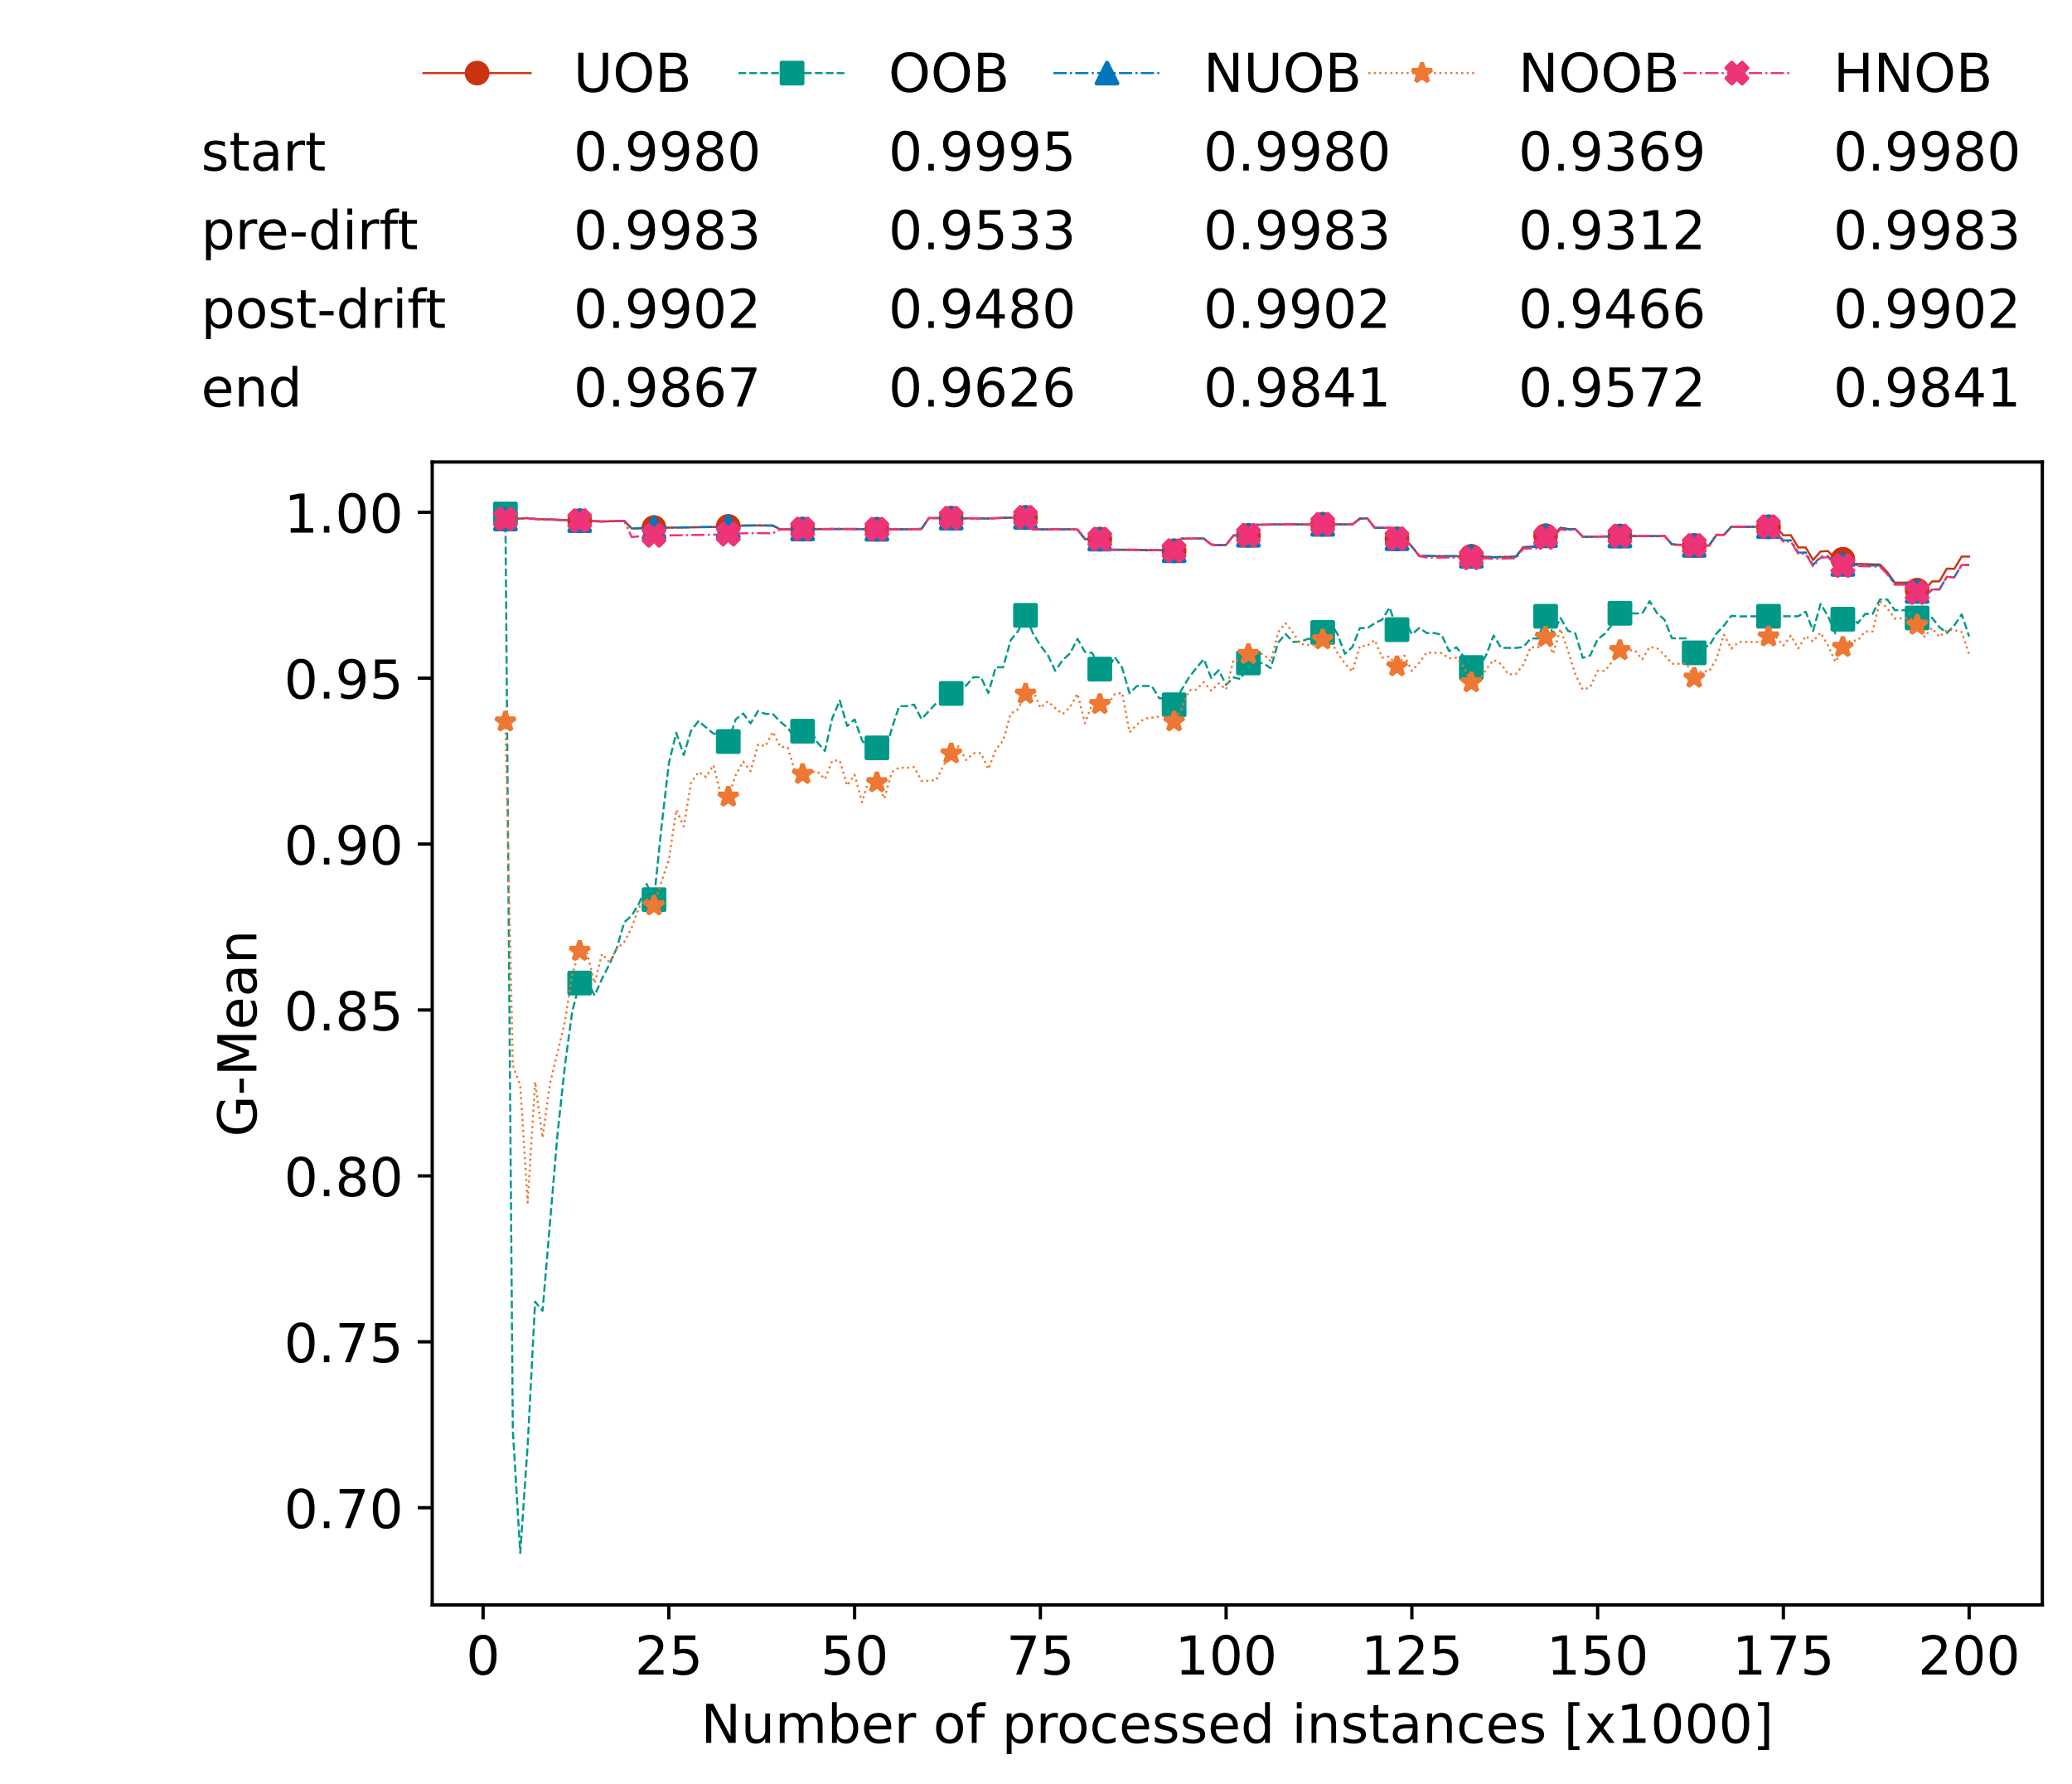 <?xml version="1.0" encoding="utf-8" standalone="no"?>
<!DOCTYPE svg PUBLIC "-//W3C//DTD SVG 1.1//EN"
  "http://www.w3.org/Graphics/SVG/1.1/DTD/svg11.dtd">
<!-- Created with matplotlib (https://matplotlib.org/) -->
<svg height="432.615pt" version="1.1" viewBox="0 0 502.65 432.615" width="502.65pt" xmlns="http://www.w3.org/2000/svg" xmlns:xlink="http://www.w3.org/1999/xlink">
 <defs>
  <style type="text/css">*{stroke-linecap:butt;stroke-linejoin:round;}</style>
 </defs>
 <g id="figure_1">
  <g id="patch_1">
   <path d="M 0 432.615 
L 502.65 432.615 
L 502.65 0 
L 0 0 
z
" style="fill:#ffffff;"/>
  </g>
  <g id="axes_1">
   <g id="patch_2">
    <path d="M 104.85 389.252 
L 495.45 389.252 
L 495.45 112.052 
L 104.85 112.052 
z
" style="fill:#ffffff;"/>
   </g>
   <g id="matplotlib.axis_1">
    <g id="xtick_1">
     <g id="line2d_1">
      <defs>
       <path d="M 0 0 
L 0 3.5 
" id="m682f9e590c" style="stroke:#000000;stroke-width:0.8;"/>
      </defs>
      <g>
       <use style="stroke:#000000;stroke-width:0.8;" x="117.197" xlink:href="#m682f9e590c" y="389.252"/>
      </g>
     </g>
     <g id="text_1">
      <!-- 0 -->
      <g transform="translate(113.061 406.13)scale(0.13 -0.13)">
       <defs>
        <path d="M 31.781 66.406 
Q 24.172 66.406 20.328 58.906 
Q 16.5 51.422 16.5 36.375 
Q 16.5 21.391 20.328 13.891 
Q 24.172 6.391 31.781 6.391 
Q 39.453 6.391 43.281 13.891 
Q 47.125 21.391 47.125 36.375 
Q 47.125 51.422 43.281 58.906 
Q 39.453 66.406 31.781 66.406 
z
M 31.781 74.219 
Q 44.047 74.219 50.516 64.516 
Q 56.984 54.828 56.984 36.375 
Q 56.984 17.969 50.516 8.266 
Q 44.047 -1.422 31.781 -1.422 
Q 19.531 -1.422 13.062 8.266 
Q 6.594 17.969 6.594 36.375 
Q 6.594 54.828 13.062 64.516 
Q 19.531 74.219 31.781 74.219 
z
" id="DejaVuSans-48"/>
       </defs>
       <use xlink:href="#DejaVuSans-48"/>
      </g>
     </g>
    </g>
    <g id="xtick_2">
     <g id="line2d_2">
      <g>
       <use style="stroke:#000000;stroke-width:0.8;" x="162.259" xlink:href="#m682f9e590c" y="389.252"/>
      </g>
     </g>
     <g id="text_2">
      <!-- 25 -->
      <g transform="translate(153.988 406.13)scale(0.13 -0.13)">
       <defs>
        <path d="M 19.188 8.297 
L 53.609 8.297 
L 53.609 0 
L 7.328 0 
L 7.328 8.297 
Q 12.938 14.109 22.625 23.891 
Q 32.328 33.688 34.812 36.531 
Q 39.547 41.844 41.422 45.531 
Q 43.312 49.219 43.312 52.781 
Q 43.312 58.594 39.234 62.25 
Q 35.156 65.922 28.609 65.922 
Q 23.969 65.922 18.812 64.312 
Q 13.672 62.703 7.812 59.422 
L 7.812 69.391 
Q 13.766 71.781 18.938 73 
Q 24.125 74.219 28.422 74.219 
Q 39.75 74.219 46.484 68.547 
Q 53.219 62.891 53.219 53.422 
Q 53.219 48.922 51.531 44.891 
Q 49.859 40.875 45.406 35.406 
Q 44.188 33.984 37.641 27.219 
Q 31.109 20.453 19.188 8.297 
z
" id="DejaVuSans-50"/>
        <path d="M 10.797 72.906 
L 49.516 72.906 
L 49.516 64.594 
L 19.828 64.594 
L 19.828 46.734 
Q 21.969 47.469 24.109 47.828 
Q 26.266 48.188 28.422 48.188 
Q 40.625 48.188 47.75 41.5 
Q 54.891 34.812 54.891 23.391 
Q 54.891 11.625 47.562 5.094 
Q 40.234 -1.422 26.906 -1.422 
Q 22.312 -1.422 17.547 -0.641 
Q 12.797 0.141 7.719 1.703 
L 7.719 11.625 
Q 12.109 9.234 16.797 8.062 
Q 21.484 6.891 26.703 6.891 
Q 35.156 6.891 40.078 11.328 
Q 45.016 15.766 45.016 23.391 
Q 45.016 31 40.078 35.438 
Q 35.156 39.891 26.703 39.891 
Q 22.75 39.891 18.812 39.016 
Q 14.891 38.141 10.797 36.281 
z
" id="DejaVuSans-53"/>
       </defs>
       <use xlink:href="#DejaVuSans-50"/>
       <use x="63.623" xlink:href="#DejaVuSans-53"/>
      </g>
     </g>
    </g>
    <g id="xtick_3">
     <g id="line2d_3">
      <g>
       <use style="stroke:#000000;stroke-width:0.8;" x="207.322" xlink:href="#m682f9e590c" y="389.252"/>
      </g>
     </g>
     <g id="text_3">
      <!-- 50 -->
      <g transform="translate(199.05 406.13)scale(0.13 -0.13)">
       <use xlink:href="#DejaVuSans-53"/>
       <use x="63.623" xlink:href="#DejaVuSans-48"/>
      </g>
     </g>
    </g>
    <g id="xtick_4">
     <g id="line2d_4">
      <g>
       <use style="stroke:#000000;stroke-width:0.8;" x="252.384" xlink:href="#m682f9e590c" y="389.252"/>
      </g>
     </g>
     <g id="text_4">
      <!-- 75 -->
      <g transform="translate(244.113 406.13)scale(0.13 -0.13)">
       <defs>
        <path d="M 8.203 72.906 
L 55.078 72.906 
L 55.078 68.703 
L 28.609 0 
L 18.312 0 
L 43.219 64.594 
L 8.203 64.594 
z
" id="DejaVuSans-55"/>
       </defs>
       <use xlink:href="#DejaVuSans-55"/>
       <use x="63.623" xlink:href="#DejaVuSans-53"/>
      </g>
     </g>
    </g>
    <g id="xtick_5">
     <g id="line2d_5">
      <g>
       <use style="stroke:#000000;stroke-width:0.8;" x="297.446" xlink:href="#m682f9e590c" y="389.252"/>
      </g>
     </g>
     <g id="text_5">
      <!-- 100 -->
      <g transform="translate(285.039 406.13)scale(0.13 -0.13)">
       <defs>
        <path d="M 12.406 8.297 
L 28.516 8.297 
L 28.516 63.922 
L 10.984 60.406 
L 10.984 69.391 
L 28.422 72.906 
L 38.281 72.906 
L 38.281 8.297 
L 54.391 8.297 
L 54.391 0 
L 12.406 0 
z
" id="DejaVuSans-49"/>
       </defs>
       <use xlink:href="#DejaVuSans-49"/>
       <use x="63.623" xlink:href="#DejaVuSans-48"/>
       <use x="127.246" xlink:href="#DejaVuSans-48"/>
      </g>
     </g>
    </g>
    <g id="xtick_6">
     <g id="line2d_6">
      <g>
       <use style="stroke:#000000;stroke-width:0.8;" x="342.509" xlink:href="#m682f9e590c" y="389.252"/>
      </g>
     </g>
     <g id="text_6">
      <!-- 125 -->
      <g transform="translate(330.102 406.13)scale(0.13 -0.13)">
       <use xlink:href="#DejaVuSans-49"/>
       <use x="63.623" xlink:href="#DejaVuSans-50"/>
       <use x="127.246" xlink:href="#DejaVuSans-53"/>
      </g>
     </g>
    </g>
    <g id="xtick_7">
     <g id="line2d_7">
      <g>
       <use style="stroke:#000000;stroke-width:0.8;" x="387.571" xlink:href="#m682f9e590c" y="389.252"/>
      </g>
     </g>
     <g id="text_7">
      <!-- 150 -->
      <g transform="translate(375.164 406.13)scale(0.13 -0.13)">
       <use xlink:href="#DejaVuSans-49"/>
       <use x="63.623" xlink:href="#DejaVuSans-53"/>
       <use x="127.246" xlink:href="#DejaVuSans-48"/>
      </g>
     </g>
    </g>
    <g id="xtick_8">
     <g id="line2d_8">
      <g>
       <use style="stroke:#000000;stroke-width:0.8;" x="432.633" xlink:href="#m682f9e590c" y="389.252"/>
      </g>
     </g>
     <g id="text_8">
      <!-- 175 -->
      <g transform="translate(420.226 406.13)scale(0.13 -0.13)">
       <use xlink:href="#DejaVuSans-49"/>
       <use x="63.623" xlink:href="#DejaVuSans-55"/>
       <use x="127.246" xlink:href="#DejaVuSans-53"/>
      </g>
     </g>
    </g>
    <g id="xtick_9">
     <g id="line2d_9">
      <g>
       <use style="stroke:#000000;stroke-width:0.8;" x="477.695" xlink:href="#m682f9e590c" y="389.252"/>
      </g>
     </g>
     <g id="text_9">
      <!-- 200 -->
      <g transform="translate(465.289 406.13)scale(0.13 -0.13)">
       <use xlink:href="#DejaVuSans-50"/>
       <use x="63.623" xlink:href="#DejaVuSans-48"/>
       <use x="127.246" xlink:href="#DejaVuSans-48"/>
      </g>
     </g>
    </g>
    <g id="text_10">
     <!-- Number of processed instances [x1000] -->
     <g transform="translate(170.025 422.711)scale(0.13 -0.13)">
      <defs>
       <path d="M 9.812 72.906 
L 23.094 72.906 
L 55.422 11.922 
L 55.422 72.906 
L 64.984 72.906 
L 64.984 0 
L 51.703 0 
L 19.391 60.984 
L 19.391 0 
L 9.812 0 
z
" id="DejaVuSans-78"/>
       <path d="M 8.5 21.578 
L 8.5 54.688 
L 17.484 54.688 
L 17.484 21.922 
Q 17.484 14.156 20.5 10.266 
Q 23.531 6.391 29.594 6.391 
Q 36.859 6.391 41.078 11.031 
Q 45.312 15.672 45.312 23.688 
L 45.312 54.688 
L 54.297 54.688 
L 54.297 0 
L 45.312 0 
L 45.312 8.406 
Q 42.047 3.422 37.719 1 
Q 33.406 -1.422 27.688 -1.422 
Q 18.266 -1.422 13.375 4.438 
Q 8.5 10.297 8.5 21.578 
z
M 31.109 56 
z
" id="DejaVuSans-117"/>
       <path d="M 52 44.188 
Q 55.375 50.25 60.062 53.125 
Q 64.75 56 71.094 56 
Q 79.641 56 84.281 50.016 
Q 88.922 44.047 88.922 33.016 
L 88.922 0 
L 79.891 0 
L 79.891 32.719 
Q 79.891 40.578 77.094 44.375 
Q 74.312 48.188 68.609 48.188 
Q 61.625 48.188 57.562 43.547 
Q 53.516 38.922 53.516 30.906 
L 53.516 0 
L 44.484 0 
L 44.484 32.719 
Q 44.484 40.625 41.703 44.406 
Q 38.922 48.188 33.109 48.188 
Q 26.219 48.188 22.156 43.531 
Q 18.109 38.875 18.109 30.906 
L 18.109 0 
L 9.078 0 
L 9.078 54.688 
L 18.109 54.688 
L 18.109 46.188 
Q 21.188 51.219 25.484 53.609 
Q 29.781 56 35.688 56 
Q 41.656 56 45.828 52.969 
Q 50 49.953 52 44.188 
z
" id="DejaVuSans-109"/>
       <path d="M 48.688 27.297 
Q 48.688 37.203 44.609 42.844 
Q 40.531 48.484 33.406 48.484 
Q 26.266 48.484 22.188 42.844 
Q 18.109 37.203 18.109 27.297 
Q 18.109 17.391 22.188 11.75 
Q 26.266 6.109 33.406 6.109 
Q 40.531 6.109 44.609 11.75 
Q 48.688 17.391 48.688 27.297 
z
M 18.109 46.391 
Q 20.953 51.266 25.266 53.625 
Q 29.594 56 35.594 56 
Q 45.562 56 51.781 48.094 
Q 58.016 40.188 58.016 27.297 
Q 58.016 14.406 51.781 6.484 
Q 45.562 -1.422 35.594 -1.422 
Q 29.594 -1.422 25.266 0.953 
Q 20.953 3.328 18.109 8.203 
L 18.109 0 
L 9.078 0 
L 9.078 75.984 
L 18.109 75.984 
z
" id="DejaVuSans-98"/>
       <path d="M 56.203 29.594 
L 56.203 25.203 
L 14.891 25.203 
Q 15.484 15.922 20.484 11.062 
Q 25.484 6.203 34.422 6.203 
Q 39.594 6.203 44.453 7.469 
Q 49.312 8.734 54.109 11.281 
L 54.109 2.781 
Q 49.266 0.734 44.188 -0.344 
Q 39.109 -1.422 33.891 -1.422 
Q 20.797 -1.422 13.156 6.188 
Q 5.516 13.812 5.516 26.812 
Q 5.516 40.234 12.766 48.109 
Q 20.016 56 32.328 56 
Q 43.359 56 49.781 48.891 
Q 56.203 41.797 56.203 29.594 
z
M 47.219 32.234 
Q 47.125 39.594 43.094 43.984 
Q 39.062 48.391 32.422 48.391 
Q 24.906 48.391 20.391 44.141 
Q 15.875 39.891 15.188 32.172 
z
" id="DejaVuSans-101"/>
       <path d="M 41.109 46.297 
Q 39.594 47.172 37.812 47.578 
Q 36.031 48 33.891 48 
Q 26.266 48 22.188 43.047 
Q 18.109 38.094 18.109 28.812 
L 18.109 0 
L 9.078 0 
L 9.078 54.688 
L 18.109 54.688 
L 18.109 46.188 
Q 20.953 51.172 25.484 53.578 
Q 30.031 56 36.531 56 
Q 37.453 56 38.578 55.875 
Q 39.703 55.766 41.062 55.516 
z
" id="DejaVuSans-114"/>
       <path id="DejaVuSans-32"/>
       <path d="M 30.609 48.391 
Q 23.391 48.391 19.188 42.75 
Q 14.984 37.109 14.984 27.297 
Q 14.984 17.484 19.156 11.844 
Q 23.344 6.203 30.609 6.203 
Q 37.797 6.203 41.984 11.859 
Q 46.188 17.531 46.188 27.297 
Q 46.188 37.016 41.984 42.703 
Q 37.797 48.391 30.609 48.391 
z
M 30.609 56 
Q 42.328 56 49.016 48.375 
Q 55.719 40.766 55.719 27.297 
Q 55.719 13.875 49.016 6.219 
Q 42.328 -1.422 30.609 -1.422 
Q 18.844 -1.422 12.172 6.219 
Q 5.516 13.875 5.516 27.297 
Q 5.516 40.766 12.172 48.375 
Q 18.844 56 30.609 56 
z
" id="DejaVuSans-111"/>
       <path d="M 37.109 75.984 
L 37.109 68.5 
L 28.516 68.5 
Q 23.688 68.5 21.797 66.547 
Q 19.922 64.594 19.922 59.516 
L 19.922 54.688 
L 34.719 54.688 
L 34.719 47.703 
L 19.922 47.703 
L 19.922 0 
L 10.891 0 
L 10.891 47.703 
L 2.297 47.703 
L 2.297 54.688 
L 10.891 54.688 
L 10.891 58.5 
Q 10.891 67.625 15.141 71.797 
Q 19.391 75.984 28.609 75.984 
z
" id="DejaVuSans-102"/>
       <path d="M 18.109 8.203 
L 18.109 -20.797 
L 9.078 -20.797 
L 9.078 54.688 
L 18.109 54.688 
L 18.109 46.391 
Q 20.953 51.266 25.266 53.625 
Q 29.594 56 35.594 56 
Q 45.562 56 51.781 48.094 
Q 58.016 40.188 58.016 27.297 
Q 58.016 14.406 51.781 6.484 
Q 45.562 -1.422 35.594 -1.422 
Q 29.594 -1.422 25.266 0.953 
Q 20.953 3.328 18.109 8.203 
z
M 48.688 27.297 
Q 48.688 37.203 44.609 42.844 
Q 40.531 48.484 33.406 48.484 
Q 26.266 48.484 22.188 42.844 
Q 18.109 37.203 18.109 27.297 
Q 18.109 17.391 22.188 11.75 
Q 26.266 6.109 33.406 6.109 
Q 40.531 6.109 44.609 11.75 
Q 48.688 17.391 48.688 27.297 
z
" id="DejaVuSans-112"/>
       <path d="M 48.781 52.594 
L 48.781 44.188 
Q 44.969 46.297 41.141 47.344 
Q 37.312 48.391 33.406 48.391 
Q 24.656 48.391 19.812 42.844 
Q 14.984 37.312 14.984 27.297 
Q 14.984 17.281 19.812 11.734 
Q 24.656 6.203 33.406 6.203 
Q 37.312 6.203 41.141 7.25 
Q 44.969 8.297 48.781 10.406 
L 48.781 2.094 
Q 45.016 0.344 40.984 -0.531 
Q 36.969 -1.422 32.422 -1.422 
Q 20.062 -1.422 12.781 6.344 
Q 5.516 14.109 5.516 27.297 
Q 5.516 40.672 12.859 48.328 
Q 20.219 56 33.016 56 
Q 37.156 56 41.109 55.141 
Q 45.062 54.297 48.781 52.594 
z
" id="DejaVuSans-99"/>
       <path d="M 44.281 53.078 
L 44.281 44.578 
Q 40.484 46.531 36.375 47.5 
Q 32.281 48.484 27.875 48.484 
Q 21.188 48.484 17.844 46.438 
Q 14.5 44.391 14.5 40.281 
Q 14.5 37.156 16.891 35.375 
Q 19.281 33.594 26.516 31.984 
L 29.594 31.297 
Q 39.156 29.25 43.188 25.516 
Q 47.219 21.781 47.219 15.094 
Q 47.219 7.469 41.188 3.016 
Q 35.156 -1.422 24.609 -1.422 
Q 20.219 -1.422 15.453 -0.562 
Q 10.688 0.297 5.422 2 
L 5.422 11.281 
Q 10.406 8.688 15.234 7.391 
Q 20.062 6.109 24.812 6.109 
Q 31.156 6.109 34.562 8.281 
Q 37.984 10.453 37.984 14.406 
Q 37.984 18.062 35.516 20.016 
Q 33.062 21.969 24.703 23.781 
L 21.578 24.516 
Q 13.234 26.266 9.516 29.906 
Q 5.812 33.547 5.812 39.891 
Q 5.812 47.609 11.281 51.797 
Q 16.75 56 26.812 56 
Q 31.781 56 36.172 55.266 
Q 40.578 54.547 44.281 53.078 
z
" id="DejaVuSans-115"/>
       <path d="M 45.406 46.391 
L 45.406 75.984 
L 54.391 75.984 
L 54.391 0 
L 45.406 0 
L 45.406 8.203 
Q 42.578 3.328 38.25 0.953 
Q 33.938 -1.422 27.875 -1.422 
Q 17.969 -1.422 11.734 6.484 
Q 5.516 14.406 5.516 27.297 
Q 5.516 40.188 11.734 48.094 
Q 17.969 56 27.875 56 
Q 33.938 56 38.25 53.625 
Q 42.578 51.266 45.406 46.391 
z
M 14.797 27.297 
Q 14.797 17.391 18.875 11.75 
Q 22.953 6.109 30.078 6.109 
Q 37.203 6.109 41.297 11.75 
Q 45.406 17.391 45.406 27.297 
Q 45.406 37.203 41.297 42.844 
Q 37.203 48.484 30.078 48.484 
Q 22.953 48.484 18.875 42.844 
Q 14.797 37.203 14.797 27.297 
z
" id="DejaVuSans-100"/>
       <path d="M 9.422 54.688 
L 18.406 54.688 
L 18.406 0 
L 9.422 0 
z
M 9.422 75.984 
L 18.406 75.984 
L 18.406 64.594 
L 9.422 64.594 
z
" id="DejaVuSans-105"/>
       <path d="M 54.891 33.016 
L 54.891 0 
L 45.906 0 
L 45.906 32.719 
Q 45.906 40.484 42.875 44.328 
Q 39.844 48.188 33.797 48.188 
Q 26.516 48.188 22.312 43.547 
Q 18.109 38.922 18.109 30.906 
L 18.109 0 
L 9.078 0 
L 9.078 54.688 
L 18.109 54.688 
L 18.109 46.188 
Q 21.344 51.125 25.703 53.562 
Q 30.078 56 35.797 56 
Q 45.219 56 50.047 50.172 
Q 54.891 44.344 54.891 33.016 
z
" id="DejaVuSans-110"/>
       <path d="M 18.312 70.219 
L 18.312 54.688 
L 36.812 54.688 
L 36.812 47.703 
L 18.312 47.703 
L 18.312 18.016 
Q 18.312 11.328 20.141 9.422 
Q 21.969 7.516 27.594 7.516 
L 36.812 7.516 
L 36.812 0 
L 27.594 0 
Q 17.188 0 13.234 3.875 
Q 9.281 7.766 9.281 18.016 
L 9.281 47.703 
L 2.688 47.703 
L 2.688 54.688 
L 9.281 54.688 
L 9.281 70.219 
z
" id="DejaVuSans-116"/>
       <path d="M 34.281 27.484 
Q 23.391 27.484 19.188 25 
Q 14.984 22.516 14.984 16.5 
Q 14.984 11.719 18.141 8.906 
Q 21.297 6.109 26.703 6.109 
Q 34.188 6.109 38.703 11.406 
Q 43.219 16.703 43.219 25.484 
L 43.219 27.484 
z
M 52.203 31.203 
L 52.203 0 
L 43.219 0 
L 43.219 8.297 
Q 40.141 3.328 35.547 0.953 
Q 30.953 -1.422 24.312 -1.422 
Q 15.922 -1.422 10.953 3.297 
Q 6 8.016 6 15.922 
Q 6 25.141 12.172 29.828 
Q 18.359 34.516 30.609 34.516 
L 43.219 34.516 
L 43.219 35.406 
Q 43.219 41.609 39.141 45 
Q 35.062 48.391 27.688 48.391 
Q 23 48.391 18.547 47.266 
Q 14.109 46.141 10.016 43.891 
L 10.016 52.203 
Q 14.938 54.109 19.578 55.047 
Q 24.219 56 28.609 56 
Q 40.484 56 46.344 49.844 
Q 52.203 43.703 52.203 31.203 
z
" id="DejaVuSans-97"/>
       <path d="M 8.594 75.984 
L 29.297 75.984 
L 29.297 69 
L 17.578 69 
L 17.578 -6.203 
L 29.297 -6.203 
L 29.297 -13.188 
L 8.594 -13.188 
z
" id="DejaVuSans-91"/>
       <path d="M 54.891 54.688 
L 35.109 28.078 
L 55.906 0 
L 45.312 0 
L 29.391 21.484 
L 13.484 0 
L 2.875 0 
L 24.125 28.609 
L 4.688 54.688 
L 15.281 54.688 
L 29.781 35.203 
L 44.281 54.688 
z
" id="DejaVuSans-120"/>
       <path d="M 30.422 75.984 
L 30.422 -13.188 
L 9.719 -13.188 
L 9.719 -6.203 
L 21.391 -6.203 
L 21.391 69 
L 9.719 69 
L 9.719 75.984 
z
" id="DejaVuSans-93"/>
      </defs>
      <use xlink:href="#DejaVuSans-78"/>
      <use x="74.805" xlink:href="#DejaVuSans-117"/>
      <use x="138.184" xlink:href="#DejaVuSans-109"/>
      <use x="235.596" xlink:href="#DejaVuSans-98"/>
      <use x="299.072" xlink:href="#DejaVuSans-101"/>
      <use x="360.596" xlink:href="#DejaVuSans-114"/>
      <use x="401.709" xlink:href="#DejaVuSans-32"/>
      <use x="433.496" xlink:href="#DejaVuSans-111"/>
      <use x="494.678" xlink:href="#DejaVuSans-102"/>
      <use x="529.883" xlink:href="#DejaVuSans-32"/>
      <use x="561.67" xlink:href="#DejaVuSans-112"/>
      <use x="625.146" xlink:href="#DejaVuSans-114"/>
      <use x="664.01" xlink:href="#DejaVuSans-111"/>
      <use x="725.191" xlink:href="#DejaVuSans-99"/>
      <use x="780.172" xlink:href="#DejaVuSans-101"/>
      <use x="841.695" xlink:href="#DejaVuSans-115"/>
      <use x="893.795" xlink:href="#DejaVuSans-115"/>
      <use x="945.895" xlink:href="#DejaVuSans-101"/>
      <use x="1007.418" xlink:href="#DejaVuSans-100"/>
      <use x="1070.895" xlink:href="#DejaVuSans-32"/>
      <use x="1102.682" xlink:href="#DejaVuSans-105"/>
      <use x="1130.465" xlink:href="#DejaVuSans-110"/>
      <use x="1193.844" xlink:href="#DejaVuSans-115"/>
      <use x="1245.943" xlink:href="#DejaVuSans-116"/>
      <use x="1285.152" xlink:href="#DejaVuSans-97"/>
      <use x="1346.432" xlink:href="#DejaVuSans-110"/>
      <use x="1409.811" xlink:href="#DejaVuSans-99"/>
      <use x="1464.791" xlink:href="#DejaVuSans-101"/>
      <use x="1526.314" xlink:href="#DejaVuSans-115"/>
      <use x="1578.414" xlink:href="#DejaVuSans-32"/>
      <use x="1610.201" xlink:href="#DejaVuSans-91"/>
      <use x="1649.215" xlink:href="#DejaVuSans-120"/>
      <use x="1708.395" xlink:href="#DejaVuSans-49"/>
      <use x="1772.018" xlink:href="#DejaVuSans-48"/>
      <use x="1835.641" xlink:href="#DejaVuSans-48"/>
      <use x="1899.264" xlink:href="#DejaVuSans-48"/>
      <use x="1962.887" xlink:href="#DejaVuSans-93"/>
     </g>
    </g>
   </g>
   <g id="matplotlib.axis_2">
    <g id="ytick_1">
     <g id="line2d_10">
      <defs>
       <path d="M 0 0 
L -3.5 0 
" id="m6d9ece0bba" style="stroke:#000000;stroke-width:0.8;"/>
      </defs>
      <g>
       <use style="stroke:#000000;stroke-width:0.8;" x="104.85" xlink:href="#m6d9ece0bba" y="365.675"/>
      </g>
     </g>
     <g id="text_11">
      <!-- 0.70 -->
      <g transform="translate(68.905 370.614)scale(0.13 -0.13)">
       <defs>
        <path d="M 10.688 12.406 
L 21 12.406 
L 21 0 
L 10.688 0 
z
" id="DejaVuSans-46"/>
       </defs>
       <use xlink:href="#DejaVuSans-48"/>
       <use x="63.623" xlink:href="#DejaVuSans-46"/>
       <use x="95.41" xlink:href="#DejaVuSans-55"/>
       <use x="159.033" xlink:href="#DejaVuSans-48"/>
      </g>
     </g>
    </g>
    <g id="ytick_2">
     <g id="line2d_11">
      <g>
       <use style="stroke:#000000;stroke-width:0.8;" x="104.85" xlink:href="#m6d9ece0bba" y="325.437"/>
      </g>
     </g>
     <g id="text_12">
      <!-- 0.75 -->
      <g transform="translate(68.905 330.376)scale(0.13 -0.13)">
       <use xlink:href="#DejaVuSans-48"/>
       <use x="63.623" xlink:href="#DejaVuSans-46"/>
       <use x="95.41" xlink:href="#DejaVuSans-55"/>
       <use x="159.033" xlink:href="#DejaVuSans-53"/>
      </g>
     </g>
    </g>
    <g id="ytick_3">
     <g id="line2d_12">
      <g>
       <use style="stroke:#000000;stroke-width:0.8;" x="104.85" xlink:href="#m6d9ece0bba" y="285.198"/>
      </g>
     </g>
     <g id="text_13">
      <!-- 0.80 -->
      <g transform="translate(68.905 290.137)scale(0.13 -0.13)">
       <defs>
        <path d="M 31.781 34.625 
Q 24.75 34.625 20.719 30.859 
Q 16.703 27.094 16.703 20.516 
Q 16.703 13.922 20.719 10.156 
Q 24.75 6.391 31.781 6.391 
Q 38.812 6.391 42.859 10.172 
Q 46.922 13.969 46.922 20.516 
Q 46.922 27.094 42.891 30.859 
Q 38.875 34.625 31.781 34.625 
z
M 21.922 38.812 
Q 15.578 40.375 12.031 44.719 
Q 8.5 49.078 8.5 55.328 
Q 8.5 64.062 14.719 69.141 
Q 20.953 74.219 31.781 74.219 
Q 42.672 74.219 48.875 69.141 
Q 55.078 64.062 55.078 55.328 
Q 55.078 49.078 51.531 44.719 
Q 48 40.375 41.703 38.812 
Q 48.828 37.156 52.797 32.312 
Q 56.781 27.484 56.781 20.516 
Q 56.781 9.906 50.312 4.234 
Q 43.844 -1.422 31.781 -1.422 
Q 19.734 -1.422 13.25 4.234 
Q 6.781 9.906 6.781 20.516 
Q 6.781 27.484 10.781 32.312 
Q 14.797 37.156 21.922 38.812 
z
M 18.312 54.391 
Q 18.312 48.734 21.844 45.562 
Q 25.391 42.391 31.781 42.391 
Q 38.141 42.391 41.719 45.562 
Q 45.312 48.734 45.312 54.391 
Q 45.312 60.062 41.719 63.234 
Q 38.141 66.406 31.781 66.406 
Q 25.391 66.406 21.844 63.234 
Q 18.312 60.062 18.312 54.391 
z
" id="DejaVuSans-56"/>
       </defs>
       <use xlink:href="#DejaVuSans-48"/>
       <use x="63.623" xlink:href="#DejaVuSans-46"/>
       <use x="95.41" xlink:href="#DejaVuSans-56"/>
       <use x="159.033" xlink:href="#DejaVuSans-48"/>
      </g>
     </g>
    </g>
    <g id="ytick_4">
     <g id="line2d_13">
      <g>
       <use style="stroke:#000000;stroke-width:0.8;" x="104.85" xlink:href="#m6d9ece0bba" y="244.96"/>
      </g>
     </g>
     <g id="text_14">
      <!-- 0.85 -->
      <g transform="translate(68.905 249.899)scale(0.13 -0.13)">
       <use xlink:href="#DejaVuSans-48"/>
       <use x="63.623" xlink:href="#DejaVuSans-46"/>
       <use x="95.41" xlink:href="#DejaVuSans-56"/>
       <use x="159.033" xlink:href="#DejaVuSans-53"/>
      </g>
     </g>
    </g>
    <g id="ytick_5">
     <g id="line2d_14">
      <g>
       <use style="stroke:#000000;stroke-width:0.8;" x="104.85" xlink:href="#m6d9ece0bba" y="204.722"/>
      </g>
     </g>
     <g id="text_15">
      <!-- 0.90 -->
      <g transform="translate(68.905 209.661)scale(0.13 -0.13)">
       <defs>
        <path d="M 10.984 1.516 
L 10.984 10.5 
Q 14.703 8.734 18.5 7.812 
Q 22.312 6.891 25.984 6.891 
Q 35.75 6.891 40.891 13.453 
Q 46.047 20.016 46.781 33.406 
Q 43.953 29.203 39.594 26.953 
Q 35.25 24.703 29.984 24.703 
Q 19.047 24.703 12.672 31.312 
Q 6.297 37.938 6.297 49.422 
Q 6.297 60.641 12.938 67.422 
Q 19.578 74.219 30.609 74.219 
Q 43.266 74.219 49.922 64.516 
Q 56.594 54.828 56.594 36.375 
Q 56.594 19.141 48.406 8.859 
Q 40.234 -1.422 26.422 -1.422 
Q 22.703 -1.422 18.891 -0.688 
Q 15.094 0.047 10.984 1.516 
z
M 30.609 32.422 
Q 37.25 32.422 41.125 36.953 
Q 45.016 41.5 45.016 49.422 
Q 45.016 57.281 41.125 61.844 
Q 37.25 66.406 30.609 66.406 
Q 23.969 66.406 20.094 61.844 
Q 16.219 57.281 16.219 49.422 
Q 16.219 41.5 20.094 36.953 
Q 23.969 32.422 30.609 32.422 
z
" id="DejaVuSans-57"/>
       </defs>
       <use xlink:href="#DejaVuSans-48"/>
       <use x="63.623" xlink:href="#DejaVuSans-46"/>
       <use x="95.41" xlink:href="#DejaVuSans-57"/>
       <use x="159.033" xlink:href="#DejaVuSans-48"/>
      </g>
     </g>
    </g>
    <g id="ytick_6">
     <g id="line2d_15">
      <g>
       <use style="stroke:#000000;stroke-width:0.8;" x="104.85" xlink:href="#m6d9ece0bba" y="164.484"/>
      </g>
     </g>
     <g id="text_16">
      <!-- 0.95 -->
      <g transform="translate(68.905 169.423)scale(0.13 -0.13)">
       <use xlink:href="#DejaVuSans-48"/>
       <use x="63.623" xlink:href="#DejaVuSans-46"/>
       <use x="95.41" xlink:href="#DejaVuSans-57"/>
       <use x="159.033" xlink:href="#DejaVuSans-53"/>
      </g>
     </g>
    </g>
    <g id="ytick_7">
     <g id="line2d_16">
      <g>
       <use style="stroke:#000000;stroke-width:0.8;" x="104.85" xlink:href="#m6d9ece0bba" y="124.245"/>
      </g>
     </g>
     <g id="text_17">
      <!-- 1.00 -->
      <g transform="translate(68.905 129.184)scale(0.13 -0.13)">
       <use xlink:href="#DejaVuSans-49"/>
       <use x="63.623" xlink:href="#DejaVuSans-46"/>
       <use x="95.41" xlink:href="#DejaVuSans-48"/>
       <use x="159.033" xlink:href="#DejaVuSans-48"/>
      </g>
     </g>
    </g>
    <g id="text_18">
     <!-- G-Mean -->
     <g transform="translate(62.201 275.744)rotate(-90)scale(0.13 -0.13)">
      <defs>
       <path d="M 59.516 10.406 
L 59.516 29.984 
L 43.406 29.984 
L 43.406 38.094 
L 69.281 38.094 
L 69.281 6.781 
Q 63.578 2.734 56.688 0.656 
Q 49.812 -1.422 42 -1.422 
Q 24.906 -1.422 15.25 8.562 
Q 5.609 18.562 5.609 36.375 
Q 5.609 54.25 15.25 64.234 
Q 24.906 74.219 42 74.219 
Q 49.125 74.219 55.547 72.453 
Q 61.969 70.703 67.391 67.281 
L 67.391 56.781 
Q 61.922 61.422 55.766 63.766 
Q 49.609 66.109 42.828 66.109 
Q 29.438 66.109 22.719 58.641 
Q 16.016 51.172 16.016 36.375 
Q 16.016 21.625 22.719 14.156 
Q 29.438 6.688 42.828 6.688 
Q 48.047 6.688 52.141 7.594 
Q 56.25 8.5 59.516 10.406 
z
" id="DejaVuSans-71"/>
       <path d="M 4.891 31.391 
L 31.203 31.391 
L 31.203 23.391 
L 4.891 23.391 
z
" id="DejaVuSans-45"/>
       <path d="M 9.812 72.906 
L 24.516 72.906 
L 43.109 23.297 
L 61.812 72.906 
L 76.516 72.906 
L 76.516 0 
L 66.891 0 
L 66.891 64.016 
L 48.094 14.016 
L 38.188 14.016 
L 19.391 64.016 
L 19.391 0 
L 9.812 0 
z
" id="DejaVuSans-77"/>
      </defs>
      <use xlink:href="#DejaVuSans-71"/>
      <use x="77.49" xlink:href="#DejaVuSans-45"/>
      <use x="113.574" xlink:href="#DejaVuSans-77"/>
      <use x="199.854" xlink:href="#DejaVuSans-101"/>
      <use x="261.377" xlink:href="#DejaVuSans-97"/>
      <use x="322.656" xlink:href="#DejaVuSans-110"/>
     </g>
    </g>
   </g>
   <g id="line2d_17"/>
   <g id="line2d_18"/>
   <g id="line2d_19"/>
   <g id="line2d_20"/>
   <g id="line2d_21"/>
   <g id="line2d_22">
    <path clip-path="url(#p1b90d03c10)" d="M 122.605 125.873 
L 124.407 125.869 
L 128.012 125.667 
L 129.815 125.87 
L 146.037 126.482 
L 151.444 126.326 
L 153.247 128.179 
L 158.654 127.949 
L 162.259 127.97 
L 174.877 127.789 
L 180.284 127.482 
L 183.889 127.442 
L 187.494 127.482 
L 189.297 128.386 
L 207.322 128.282 
L 212.729 128.364 
L 219.939 128.386 
L 223.544 128.284 
L 225.347 125.65 
L 230.754 125.671 
L 239.767 125.752 
L 245.174 125.548 
L 248.779 125.507 
L 250.581 128.431 
L 254.186 128.41 
L 255.989 128.349 
L 257.791 128.43 
L 259.594 128.369 
L 261.396 128.451 
L 263.199 130.748 
L 265.001 130.667 
L 266.804 130.769 
L 268.606 133.343 
L 275.816 133.363 
L 277.619 133.465 
L 281.224 133.445 
L 284.829 133.587 
L 286.631 130.643 
L 292.039 130.642 
L 293.841 132.084 
L 295.644 132.247 
L 297.446 132.165 
L 299.249 129.867 
L 301.051 129.949 
L 302.854 129.847 
L 304.656 127.292 
L 311.866 127.191 
L 319.076 127.191 
L 328.089 127.191 
L 329.891 125.77 
L 331.694 125.709 
L 333.496 128.027 
L 337.101 128.007 
L 338.904 130.681 
L 340.706 130.66 
L 342.509 132.569 
L 344.311 134.846 
L 358.731 134.951 
L 362.336 135.154 
L 367.743 135.011 
L 369.546 132.673 
L 373.151 132.591 
L 374.953 129.937 
L 376.756 129.938 
L 378.558 127.988 
L 380.361 128.323 
L 382.163 128.323 
L 383.966 130.19 
L 389.373 130.108 
L 391.176 130.129 
L 392.978 130.006 
L 401.991 130.048 
L 403.793 129.947 
L 405.596 132.049 
L 411.003 132.294 
L 414.608 132.314 
L 416.411 129.701 
L 418.213 129.722 
L 420.016 127.773 
L 423.621 127.773 
L 430.831 127.712 
L 432.633 129.83 
L 434.436 129.789 
L 436.238 132.782 
L 438.041 132.762 
L 439.843 135.822 
L 441.646 133.76 
L 443.448 133.637 
L 445.251 135.637 
L 447.053 135.637 
L 448.856 136.715 
L 456.066 136.919 
L 457.868 138.769 
L 459.671 141.326 
L 463.276 141.285 
L 465.078 143.135 
L 466.881 143.176 
L 468.683 141.017 
L 470.485 140.997 
L 472.288 137.901 
L 474.09 137.981 
L 475.893 134.983 
L 477.695 134.983 
L 477.695 134.983 
" style="fill:none;stroke:#cc3311;stroke-linecap:square;stroke-width:0.5;"/>
    <defs>
     <path d="M 0 2.5 
C 0.663 2.5 1.299 2.237 1.768 1.768 
C 2.237 1.299 2.5 0.663 2.5 0 
C 2.5 -0.663 2.237 -1.299 1.768 -1.768 
C 1.299 -2.237 0.663 -2.5 0 -2.5 
C -0.663 -2.5 -1.299 -2.237 -1.768 -1.768 
C -2.237 -1.299 -2.5 -0.663 -2.5 0 
C -2.5 0.663 -2.237 1.299 -1.768 1.768 
C -1.299 2.237 -0.663 2.5 0 2.5 
z
" id="m5495dc8eea" style="stroke:#cc3311;"/>
    </defs>
    <g clip-path="url(#p1b90d03c10)">
     <use style="fill:#cc3311;stroke:#cc3311;" x="122.605" xlink:href="#m5495dc8eea" y="125.873"/>
     <use style="fill:#cc3311;stroke:#cc3311;" x="140.629" xlink:href="#m5495dc8eea" y="126.277"/>
     <use style="fill:#cc3311;stroke:#cc3311;" x="158.654" xlink:href="#m5495dc8eea" y="127.949"/>
     <use style="fill:#cc3311;stroke:#cc3311;" x="176.679" xlink:href="#m5495dc8eea" y="127.667"/>
     <use style="fill:#cc3311;stroke:#cc3311;" x="194.704" xlink:href="#m5495dc8eea" y="128.324"/>
     <use style="fill:#cc3311;stroke:#cc3311;" x="212.729" xlink:href="#m5495dc8eea" y="128.364"/>
     <use style="fill:#cc3311;stroke:#cc3311;" x="230.754" xlink:href="#m5495dc8eea" y="125.671"/>
     <use style="fill:#cc3311;stroke:#cc3311;" x="248.779" xlink:href="#m5495dc8eea" y="125.507"/>
     <use style="fill:#cc3311;stroke:#cc3311;" x="266.804" xlink:href="#m5495dc8eea" y="130.769"/>
     <use style="fill:#cc3311;stroke:#cc3311;" x="284.829" xlink:href="#m5495dc8eea" y="133.587"/>
     <use style="fill:#cc3311;stroke:#cc3311;" x="302.854" xlink:href="#m5495dc8eea" y="129.847"/>
     <use style="fill:#cc3311;stroke:#cc3311;" x="320.879" xlink:href="#m5495dc8eea" y="127.171"/>
     <use style="fill:#cc3311;stroke:#cc3311;" x="338.904" xlink:href="#m5495dc8eea" y="130.681"/>
     <use style="fill:#cc3311;stroke:#cc3311;" x="356.928" xlink:href="#m5495dc8eea" y="134.93"/>
     <use style="fill:#cc3311;stroke:#cc3311;" x="374.953" xlink:href="#m5495dc8eea" y="129.937"/>
     <use style="fill:#cc3311;stroke:#cc3311;" x="392.978" xlink:href="#m5495dc8eea" y="130.006"/>
     <use style="fill:#cc3311;stroke:#cc3311;" x="411.003" xlink:href="#m5495dc8eea" y="132.294"/>
     <use style="fill:#cc3311;stroke:#cc3311;" x="429.028" xlink:href="#m5495dc8eea" y="127.793"/>
     <use style="fill:#cc3311;stroke:#cc3311;" x="447.053" xlink:href="#m5495dc8eea" y="135.637"/>
     <use style="fill:#cc3311;stroke:#cc3311;" x="465.078" xlink:href="#m5495dc8eea" y="143.135"/>
    </g>
   </g>
   <g id="line2d_23"/>
   <g id="line2d_24"/>
   <g id="line2d_25"/>
   <g id="line2d_26"/>
   <g id="line2d_27">
    <path clip-path="url(#p1b90d03c10)" d="M 122.605 124.652 
L 124.407 346.88 
L 126.21 376.652 
L 128.012 350.469 
L 129.815 315.696 
L 131.617 317.942 
L 135.222 275.322 
L 137.024 258.581 
L 138.827 245.228 
L 140.629 238.414 
L 142.432 237.885 
L 144.234 241.439 
L 146.037 237.386 
L 147.839 233.873 
L 149.642 229.898 
L 151.444 223.683 
L 153.247 222.054 
L 155.049 219.1 
L 156.852 214.378 
L 158.654 218.199 
L 160.457 200.707 
L 162.259 185.11 
L 164.062 177.726 
L 165.864 183.117 
L 167.667 177.136 
L 169.469 174.896 
L 173.074 177.937 
L 174.877 177.897 
L 176.679 179.843 
L 178.482 174.452 
L 180.284 173.05 
L 182.087 175.453 
L 183.889 172.451 
L 185.692 173.135 
L 187.494 173.155 
L 189.297 175.058 
L 191.099 176.517 
L 192.902 179.114 
L 194.704 177.338 
L 196.507 176.834 
L 198.309 180.077 
L 200.112 182.142 
L 201.914 174.154 
L 203.717 169.888 
L 205.519 176.075 
L 207.322 174.476 
L 209.124 179.583 
L 210.927 181.798 
L 212.729 181.391 
L 214.532 183.264 
L 216.334 176.695 
L 218.137 171.269 
L 219.939 171.269 
L 221.742 170.883 
L 223.544 174.387 
L 227.149 170.52 
L 228.952 170.222 
L 232.557 166.269 
L 234.359 166.269 
L 236.162 164.245 
L 237.964 164.245 
L 239.767 168.086 
L 241.569 161.839 
L 243.372 161.839 
L 245.174 155.269 
L 246.976 153.054 
L 248.779 149.233 
L 250.581 153.591 
L 252.384 156.555 
L 254.186 158.876 
L 255.989 162.697 
L 257.791 160.098 
L 259.594 158.446 
L 261.396 154.94 
L 263.199 158.113 
L 265.001 158.391 
L 266.804 162.286 
L 268.606 162.545 
L 270.409 159.343 
L 272.211 161.92 
L 274.014 168.13 
L 275.816 166.373 
L 279.421 166.373 
L 281.224 169.357 
L 283.026 169.377 
L 284.829 170.935 
L 286.631 167.303 
L 288.434 164.318 
L 290.236 161.998 
L 292.039 159.87 
L 293.841 164.441 
L 295.644 162.568 
L 297.446 166.074 
L 299.249 164.307 
L 301.051 164.693 
L 302.854 160.778 
L 306.459 160.837 
L 308.261 162.06 
L 310.064 155.85 
L 311.866 153.766 
L 313.669 155.658 
L 315.471 155.658 
L 317.274 154.955 
L 319.076 154.955 
L 320.879 153.397 
L 322.681 150.818 
L 324.484 153.841 
L 326.286 158.592 
L 328.089 156.9 
L 329.891 152.329 
L 331.694 152.369 
L 333.496 151.165 
L 335.299 150.283 
L 337.101 147.319 
L 338.904 152.71 
L 340.706 150.073 
L 342.509 153.853 
L 344.311 152.313 
L 346.114 153.514 
L 347.916 153.535 
L 349.719 153.944 
L 351.521 157.912 
L 353.324 156.995 
L 355.126 159.295 
L 356.928 161.893 
L 358.731 161.893 
L 360.533 158.87 
L 362.336 154.139 
L 364.138 157.122 
L 367.743 157.143 
L 369.546 156.925 
L 371.348 154.842 
L 373.151 154.863 
L 374.953 149.472 
L 376.756 153.72 
L 378.558 149.878 
L 380.361 152.968 
L 382.163 153.639 
L 383.966 159.559 
L 385.768 158.97 
L 387.571 155.043 
L 389.373 153.679 
L 391.176 151.359 
L 392.978 148.741 
L 398.386 148.782 
L 400.188 145.798 
L 401.991 148.743 
L 403.793 150.301 
L 405.596 154.806 
L 409.201 154.827 
L 411.003 158.333 
L 412.806 156.702 
L 414.608 156.723 
L 416.411 153.633 
L 418.213 151.741 
L 420.016 149.344 
L 421.818 149.503 
L 427.226 149.463 
L 436.238 149.462 
L 438.041 148.35 
L 439.843 153.002 
L 441.646 146.453 
L 443.448 149.397 
L 445.251 153.641 
L 447.053 150.176 
L 448.856 148.577 
L 450.658 151.193 
L 452.461 148.892 
L 454.263 148.892 
L 456.066 145.39 
L 457.868 145.409 
L 459.671 148.008 
L 463.276 147.988 
L 465.078 149.88 
L 468.683 149.819 
L 470.485 152.1 
L 472.288 153.543 
L 474.09 151.691 
L 475.893 149.003 
L 477.695 154.371 
L 477.695 154.371 
" style="fill:none;stroke:#009988;stroke-dasharray:1.85,0.8;stroke-dashoffset:0;stroke-width:0.5;"/>
    <defs>
     <path d="M -2.5 2.5 
L 2.5 2.5 
L 2.5 -2.5 
L -2.5 -2.5 
z
" id="m884d17d344" style="stroke:#009988;stroke-linejoin:miter;"/>
    </defs>
    <g clip-path="url(#p1b90d03c10)">
     <use style="fill:#009988;stroke:#009988;stroke-linejoin:miter;" x="122.605" xlink:href="#m884d17d344" y="124.652"/>
     <use style="fill:#009988;stroke:#009988;stroke-linejoin:miter;" x="140.629" xlink:href="#m884d17d344" y="238.414"/>
     <use style="fill:#009988;stroke:#009988;stroke-linejoin:miter;" x="158.654" xlink:href="#m884d17d344" y="218.199"/>
     <use style="fill:#009988;stroke:#009988;stroke-linejoin:miter;" x="176.679" xlink:href="#m884d17d344" y="179.843"/>
     <use style="fill:#009988;stroke:#009988;stroke-linejoin:miter;" x="194.704" xlink:href="#m884d17d344" y="177.338"/>
     <use style="fill:#009988;stroke:#009988;stroke-linejoin:miter;" x="212.729" xlink:href="#m884d17d344" y="181.391"/>
     <use style="fill:#009988;stroke:#009988;stroke-linejoin:miter;" x="230.754" xlink:href="#m884d17d344" y="168.178"/>
     <use style="fill:#009988;stroke:#009988;stroke-linejoin:miter;" x="248.779" xlink:href="#m884d17d344" y="149.233"/>
     <use style="fill:#009988;stroke:#009988;stroke-linejoin:miter;" x="266.804" xlink:href="#m884d17d344" y="162.286"/>
     <use style="fill:#009988;stroke:#009988;stroke-linejoin:miter;" x="284.829" xlink:href="#m884d17d344" y="170.935"/>
     <use style="fill:#009988;stroke:#009988;stroke-linejoin:miter;" x="302.854" xlink:href="#m884d17d344" y="160.778"/>
     <use style="fill:#009988;stroke:#009988;stroke-linejoin:miter;" x="320.879" xlink:href="#m884d17d344" y="153.397"/>
     <use style="fill:#009988;stroke:#009988;stroke-linejoin:miter;" x="338.904" xlink:href="#m884d17d344" y="152.71"/>
     <use style="fill:#009988;stroke:#009988;stroke-linejoin:miter;" x="356.928" xlink:href="#m884d17d344" y="161.893"/>
     <use style="fill:#009988;stroke:#009988;stroke-linejoin:miter;" x="374.953" xlink:href="#m884d17d344" y="149.472"/>
     <use style="fill:#009988;stroke:#009988;stroke-linejoin:miter;" x="392.978" xlink:href="#m884d17d344" y="148.741"/>
     <use style="fill:#009988;stroke:#009988;stroke-linejoin:miter;" x="411.003" xlink:href="#m884d17d344" y="158.333"/>
     <use style="fill:#009988;stroke:#009988;stroke-linejoin:miter;" x="429.028" xlink:href="#m884d17d344" y="149.463"/>
     <use style="fill:#009988;stroke:#009988;stroke-linejoin:miter;" x="447.053" xlink:href="#m884d17d344" y="150.176"/>
     <use style="fill:#009988;stroke:#009988;stroke-linejoin:miter;" x="465.078" xlink:href="#m884d17d344" y="149.88"/>
    </g>
   </g>
   <g id="line2d_28"/>
   <g id="line2d_29"/>
   <g id="line2d_30"/>
   <g id="line2d_31"/>
   <g id="line2d_32">
    <path clip-path="url(#p1b90d03c10)" d="M 122.605 125.873 
L 124.407 125.869 
L 128.012 125.667 
L 129.815 125.87 
L 146.037 126.482 
L 151.444 126.326 
L 153.247 128.179 
L 158.654 127.949 
L 162.259 127.97 
L 174.877 127.768 
L 180.284 127.462 
L 183.889 127.421 
L 187.494 127.462 
L 189.297 128.365 
L 201.914 128.283 
L 205.519 128.303 
L 210.927 128.344 
L 219.939 128.386 
L 223.544 128.284 
L 225.347 125.65 
L 230.754 125.671 
L 239.767 125.732 
L 245.174 125.528 
L 248.779 125.486 
L 250.581 128.41 
L 254.186 128.39 
L 255.989 128.329 
L 257.791 128.41 
L 259.594 128.349 
L 261.396 128.43 
L 263.199 130.728 
L 265.001 130.646 
L 266.804 130.748 
L 268.606 133.323 
L 274.014 133.302 
L 279.421 133.404 
L 284.829 133.567 
L 286.631 130.622 
L 292.039 130.622 
L 293.841 132.063 
L 295.644 132.227 
L 297.446 132.145 
L 299.249 129.847 
L 301.051 129.928 
L 302.854 129.826 
L 304.656 127.272 
L 311.866 127.17 
L 317.274 127.252 
L 320.879 127.171 
L 328.089 127.191 
L 329.891 125.77 
L 331.694 125.688 
L 333.496 128.006 
L 337.101 127.987 
L 338.904 130.661 
L 340.706 130.64 
L 342.509 132.549 
L 344.311 134.826 
L 358.731 134.931 
L 362.336 135.133 
L 367.743 135.011 
L 369.546 132.673 
L 373.151 132.591 
L 374.953 129.937 
L 376.756 129.938 
L 378.558 127.988 
L 380.361 128.323 
L 382.163 128.323 
L 383.966 130.19 
L 389.373 130.108 
L 391.176 130.129 
L 392.978 130.006 
L 401.991 130.028 
L 403.793 129.926 
L 405.596 132.028 
L 411.003 132.273 
L 414.608 132.293 
L 416.411 129.681 
L 418.213 129.701 
L 420.016 127.753 
L 423.621 127.773 
L 429.028 127.712 
L 430.831 128.994 
L 432.633 131.092 
L 434.436 131.031 
L 436.238 134.026 
L 438.041 134.006 
L 439.843 137.047 
L 441.646 134.985 
L 443.448 134.883 
L 445.251 136.902 
L 448.856 136.985 
L 456.066 137.188 
L 457.868 139.039 
L 459.671 141.556 
L 463.276 141.577 
L 465.078 143.447 
L 466.881 145.104 
L 468.683 142.965 
L 470.485 142.965 
L 472.288 139.908 
L 474.09 140.009 
L 475.893 137.029 
L 477.695 137.029 
L 477.695 137.029 
" style="fill:none;stroke:#0077bb;stroke-dasharray:3.2,0.8,0.5,0.8;stroke-dashoffset:0;stroke-width:0.5;"/>
    <defs>
     <path d="M 0 -2.5 
L -2.5 2.5 
L 2.5 2.5 
z
" id="m51aa9d099b" style="stroke:#0077bb;stroke-linejoin:miter;"/>
    </defs>
    <g clip-path="url(#p1b90d03c10)">
     <use style="fill:#0077bb;stroke:#0077bb;stroke-linejoin:miter;" x="122.605" xlink:href="#m51aa9d099b" y="125.873"/>
     <use style="fill:#0077bb;stroke:#0077bb;stroke-linejoin:miter;" x="140.629" xlink:href="#m51aa9d099b" y="126.277"/>
     <use style="fill:#0077bb;stroke:#0077bb;stroke-linejoin:miter;" x="158.654" xlink:href="#m51aa9d099b" y="127.949"/>
     <use style="fill:#0077bb;stroke:#0077bb;stroke-linejoin:miter;" x="176.679" xlink:href="#m51aa9d099b" y="127.646"/>
     <use style="fill:#0077bb;stroke:#0077bb;stroke-linejoin:miter;" x="194.704" xlink:href="#m51aa9d099b" y="128.303"/>
     <use style="fill:#0077bb;stroke:#0077bb;stroke-linejoin:miter;" x="212.729" xlink:href="#m51aa9d099b" y="128.364"/>
     <use style="fill:#0077bb;stroke:#0077bb;stroke-linejoin:miter;" x="230.754" xlink:href="#m51aa9d099b" y="125.671"/>
     <use style="fill:#0077bb;stroke:#0077bb;stroke-linejoin:miter;" x="248.779" xlink:href="#m51aa9d099b" y="125.486"/>
     <use style="fill:#0077bb;stroke:#0077bb;stroke-linejoin:miter;" x="266.804" xlink:href="#m51aa9d099b" y="130.748"/>
     <use style="fill:#0077bb;stroke:#0077bb;stroke-linejoin:miter;" x="284.829" xlink:href="#m51aa9d099b" y="133.567"/>
     <use style="fill:#0077bb;stroke:#0077bb;stroke-linejoin:miter;" x="302.854" xlink:href="#m51aa9d099b" y="129.826"/>
     <use style="fill:#0077bb;stroke:#0077bb;stroke-linejoin:miter;" x="320.879" xlink:href="#m51aa9d099b" y="127.171"/>
     <use style="fill:#0077bb;stroke:#0077bb;stroke-linejoin:miter;" x="338.904" xlink:href="#m51aa9d099b" y="130.661"/>
     <use style="fill:#0077bb;stroke:#0077bb;stroke-linejoin:miter;" x="356.928" xlink:href="#m51aa9d099b" y="134.91"/>
     <use style="fill:#0077bb;stroke:#0077bb;stroke-linejoin:miter;" x="374.953" xlink:href="#m51aa9d099b" y="129.937"/>
     <use style="fill:#0077bb;stroke:#0077bb;stroke-linejoin:miter;" x="392.978" xlink:href="#m51aa9d099b" y="130.006"/>
     <use style="fill:#0077bb;stroke:#0077bb;stroke-linejoin:miter;" x="411.003" xlink:href="#m51aa9d099b" y="132.273"/>
     <use style="fill:#0077bb;stroke:#0077bb;stroke-linejoin:miter;" x="429.028" xlink:href="#m51aa9d099b" y="127.712"/>
     <use style="fill:#0077bb;stroke:#0077bb;stroke-linejoin:miter;" x="447.053" xlink:href="#m51aa9d099b" y="136.902"/>
     <use style="fill:#0077bb;stroke:#0077bb;stroke-linejoin:miter;" x="465.078" xlink:href="#m51aa9d099b" y="143.447"/>
    </g>
   </g>
   <g id="line2d_33"/>
   <g id="line2d_34"/>
   <g id="line2d_35"/>
   <g id="line2d_36"/>
   <g id="line2d_37">
    <path clip-path="url(#p1b90d03c10)" d="M 122.605 175.028 
L 124.407 258.401 
L 126.21 263.253 
L 128.012 291.668 
L 129.815 262.375 
L 131.617 275.96 
L 133.419 262.792 
L 137.024 247.961 
L 138.827 236.159 
L 140.629 230.658 
L 142.432 231.129 
L 144.234 238.469 
L 146.037 231.333 
L 147.839 233.354 
L 149.642 230.11 
L 151.444 228.444 
L 153.247 224.994 
L 155.049 220.014 
L 156.852 218.092 
L 158.654 219.634 
L 160.457 213.887 
L 162.259 208.519 
L 164.062 196.418 
L 165.864 200.414 
L 167.667 189.8 
L 169.469 187.21 
L 171.272 188.436 
L 173.074 185.55 
L 174.877 192.865 
L 176.679 193.264 
L 178.482 187.985 
L 180.284 184.715 
L 182.087 187.037 
L 183.889 180.575 
L 185.692 180.963 
L 187.494 177.514 
L 189.297 181.1 
L 191.099 181.306 
L 192.902 187.254 
L 194.704 187.749 
L 196.507 187.197 
L 198.309 187.122 
L 200.112 188.964 
L 201.914 184.472 
L 203.717 184.453 
L 205.519 190.536 
L 207.322 187.911 
L 209.124 194.556 
L 210.927 188.552 
L 212.729 189.776 
L 214.532 193.7 
L 216.334 187.263 
L 218.137 186.164 
L 219.939 186.226 
L 221.742 186.039 
L 223.544 189.378 
L 225.347 189.361 
L 227.149 189.176 
L 228.952 185.473 
L 230.754 182.77 
L 232.557 180.976 
L 234.359 184.326 
L 236.162 182.707 
L 237.964 182.646 
L 239.767 186.546 
L 241.569 181.776 
L 243.372 179.635 
L 245.174 173.09 
L 246.976 172.026 
L 248.779 168.282 
L 250.581 167.282 
L 252.384 171.68 
L 254.186 170.109 
L 255.989 171.744 
L 257.791 173.187 
L 259.594 171.506 
L 261.396 168.245 
L 263.199 175.385 
L 265.001 170.599 
L 268.606 171.086 
L 270.409 168.372 
L 272.211 168.024 
L 274.014 177.6 
L 275.816 175.746 
L 277.619 174.289 
L 283.026 173.554 
L 284.829 175.018 
L 286.631 172.034 
L 288.434 167.431 
L 290.236 167.246 
L 292.039 165.447 
L 293.841 167.521 
L 295.644 165.761 
L 297.446 167.225 
L 299.249 160.022 
L 301.051 160.247 
L 302.854 158.65 
L 306.459 158.573 
L 308.261 160.428 
L 310.064 153.303 
L 311.866 151.152 
L 313.669 153.406 
L 315.471 156.163 
L 317.274 156.429 
L 319.076 156.532 
L 320.879 155.11 
L 322.681 155.274 
L 324.484 158.414 
L 326.286 160.956 
L 328.089 162.853 
L 329.891 156.664 
L 331.694 156.622 
L 333.496 155.238 
L 335.299 159.496 
L 337.101 159.211 
L 338.904 161.645 
L 340.706 159.011 
L 342.509 162.708 
L 344.311 160.751 
L 346.114 158.241 
L 349.719 158.398 
L 351.521 159.664 
L 353.324 159.522 
L 355.126 161.748 
L 356.928 165.521 
L 358.731 165.297 
L 360.533 162.279 
L 362.336 160.042 
L 364.138 161.049 
L 365.941 163.565 
L 367.743 163.483 
L 369.546 161.194 
L 371.348 156.958 
L 373.151 156.998 
L 374.953 154.5 
L 376.756 158.565 
L 378.558 152.546 
L 380.361 157.807 
L 382.163 163.507 
L 383.966 167.276 
L 385.768 166.672 
L 387.571 162.712 
L 389.373 162.712 
L 391.176 160.364 
L 392.978 157.722 
L 394.781 157.782 
L 396.583 157.701 
L 398.386 159.919 
L 400.188 156.913 
L 401.991 157.222 
L 403.793 158.832 
L 405.596 160.964 
L 409.201 161.027 
L 411.003 164.405 
L 412.806 162.763 
L 414.608 162.825 
L 416.411 159.77 
L 418.213 153.925 
L 420.016 157.338 
L 421.818 155.675 
L 427.226 155.713 
L 429.028 154.398 
L 430.831 154.42 
L 432.633 156.57 
L 434.436 154.17 
L 436.238 157.27 
L 438.041 154.261 
L 439.843 155.601 
L 441.646 153.448 
L 443.448 156.507 
L 445.251 160.549 
L 447.053 156.948 
L 448.856 155.438 
L 450.658 155.336 
L 452.461 153.171 
L 454.263 153.15 
L 456.066 145.803 
L 457.868 147.566 
L 459.671 150.03 
L 463.276 149.867 
L 465.078 151.569 
L 466.881 154.455 
L 468.683 152.264 
L 470.485 154.471 
L 472.288 152.787 
L 474.09 152.806 
L 475.893 153.307 
L 477.695 158.726 
L 477.695 158.726 
" style="fill:none;stroke:#ee7733;stroke-dasharray:0.5,0.825;stroke-dashoffset:0;stroke-width:0.5;"/>
    <defs>
     <path d="M 0 -2.5 
L -0.561 -0.773 
L -2.378 -0.773 
L -0.908 0.295 
L -1.469 2.023 
L -0 0.955 
L 1.469 2.023 
L 0.908 0.295 
L 2.378 -0.773 
L 0.561 -0.773 
z
" id="m9c91ef5c0e" style="stroke:#ee7733;stroke-linejoin:bevel;"/>
    </defs>
    <g clip-path="url(#p1b90d03c10)">
     <use style="fill:#ee7733;stroke:#ee7733;stroke-linejoin:bevel;" x="122.605" xlink:href="#m9c91ef5c0e" y="175.028"/>
     <use style="fill:#ee7733;stroke:#ee7733;stroke-linejoin:bevel;" x="140.629" xlink:href="#m9c91ef5c0e" y="230.658"/>
     <use style="fill:#ee7733;stroke:#ee7733;stroke-linejoin:bevel;" x="158.654" xlink:href="#m9c91ef5c0e" y="219.634"/>
     <use style="fill:#ee7733;stroke:#ee7733;stroke-linejoin:bevel;" x="176.679" xlink:href="#m9c91ef5c0e" y="193.264"/>
     <use style="fill:#ee7733;stroke:#ee7733;stroke-linejoin:bevel;" x="194.704" xlink:href="#m9c91ef5c0e" y="187.749"/>
     <use style="fill:#ee7733;stroke:#ee7733;stroke-linejoin:bevel;" x="212.729" xlink:href="#m9c91ef5c0e" y="189.776"/>
     <use style="fill:#ee7733;stroke:#ee7733;stroke-linejoin:bevel;" x="230.754" xlink:href="#m9c91ef5c0e" y="182.77"/>
     <use style="fill:#ee7733;stroke:#ee7733;stroke-linejoin:bevel;" x="248.779" xlink:href="#m9c91ef5c0e" y="168.282"/>
     <use style="fill:#ee7733;stroke:#ee7733;stroke-linejoin:bevel;" x="266.804" xlink:href="#m9c91ef5c0e" y="170.793"/>
     <use style="fill:#ee7733;stroke:#ee7733;stroke-linejoin:bevel;" x="284.829" xlink:href="#m9c91ef5c0e" y="175.018"/>
     <use style="fill:#ee7733;stroke:#ee7733;stroke-linejoin:bevel;" x="302.854" xlink:href="#m9c91ef5c0e" y="158.65"/>
     <use style="fill:#ee7733;stroke:#ee7733;stroke-linejoin:bevel;" x="320.879" xlink:href="#m9c91ef5c0e" y="155.11"/>
     <use style="fill:#ee7733;stroke:#ee7733;stroke-linejoin:bevel;" x="338.904" xlink:href="#m9c91ef5c0e" y="161.645"/>
     <use style="fill:#ee7733;stroke:#ee7733;stroke-linejoin:bevel;" x="356.928" xlink:href="#m9c91ef5c0e" y="165.521"/>
     <use style="fill:#ee7733;stroke:#ee7733;stroke-linejoin:bevel;" x="374.953" xlink:href="#m9c91ef5c0e" y="154.5"/>
     <use style="fill:#ee7733;stroke:#ee7733;stroke-linejoin:bevel;" x="392.978" xlink:href="#m9c91ef5c0e" y="157.722"/>
     <use style="fill:#ee7733;stroke:#ee7733;stroke-linejoin:bevel;" x="411.003" xlink:href="#m9c91ef5c0e" y="164.405"/>
     <use style="fill:#ee7733;stroke:#ee7733;stroke-linejoin:bevel;" x="429.028" xlink:href="#m9c91ef5c0e" y="154.398"/>
     <use style="fill:#ee7733;stroke:#ee7733;stroke-linejoin:bevel;" x="447.053" xlink:href="#m9c91ef5c0e" y="156.948"/>
     <use style="fill:#ee7733;stroke:#ee7733;stroke-linejoin:bevel;" x="465.078" xlink:href="#m9c91ef5c0e" y="151.569"/>
    </g>
   </g>
   <g id="line2d_38"/>
   <g id="line2d_39"/>
   <g id="line2d_40"/>
   <g id="line2d_41"/>
   <g id="line2d_42">
    <path clip-path="url(#p1b90d03c10)" d="M 122.605 125.873 
L 124.407 125.869 
L 128.012 125.667 
L 129.815 125.87 
L 146.037 126.482 
L 151.444 126.326 
L 153.247 130.271 
L 156.852 129.873 
L 162.259 129.853 
L 174.877 129.652 
L 180.284 129.345 
L 183.889 129.305 
L 187.494 129.345 
L 189.297 128.365 
L 201.914 128.283 
L 205.519 128.303 
L 210.927 128.344 
L 219.939 128.386 
L 223.544 128.284 
L 225.347 125.65 
L 230.754 125.671 
L 239.767 125.732 
L 245.174 125.528 
L 248.779 125.486 
L 250.581 128.41 
L 254.186 128.39 
L 255.989 128.329 
L 257.791 128.41 
L 259.594 128.349 
L 261.396 128.43 
L 263.199 130.728 
L 265.001 130.646 
L 266.804 130.748 
L 268.606 133.323 
L 274.014 133.302 
L 279.421 133.404 
L 284.829 133.567 
L 286.631 130.622 
L 292.039 130.622 
L 293.841 132.063 
L 295.644 132.227 
L 297.446 132.145 
L 299.249 129.847 
L 301.051 129.928 
L 302.854 129.826 
L 304.656 127.272 
L 311.866 127.17 
L 317.274 127.252 
L 320.879 127.171 
L 328.089 127.191 
L 329.891 125.77 
L 331.694 125.688 
L 333.496 128.006 
L 337.101 127.987 
L 338.904 130.661 
L 340.706 130.64 
L 342.509 132.549 
L 344.311 134.884 
L 346.114 135.213 
L 353.324 135.235 
L 355.126 135.194 
L 362.336 135.52 
L 367.743 135.398 
L 369.546 133.059 
L 373.151 132.977 
L 374.953 130.324 
L 376.756 130.324 
L 378.558 128.375 
L 380.361 128.652 
L 382.163 128.323 
L 383.966 130.19 
L 389.373 130.108 
L 391.176 130.129 
L 392.978 130.006 
L 401.991 130.028 
L 403.793 129.926 
L 405.596 132.028 
L 409.201 132.273 
L 414.608 132.334 
L 416.411 129.722 
L 418.213 129.742 
L 420.016 127.794 
L 423.621 127.814 
L 429.028 127.752 
L 430.831 129.292 
L 432.633 131.391 
L 434.436 131.33 
L 436.238 134.325 
L 438.041 134.304 
L 439.843 137.346 
L 441.646 135.284 
L 443.448 135.14 
L 445.251 137.159 
L 448.856 137.243 
L 456.066 137.446 
L 457.868 139.296 
L 459.671 141.814 
L 463.276 141.834 
L 465.078 143.705 
L 466.881 145.104 
L 468.683 142.965 
L 470.485 142.965 
L 472.288 139.908 
L 474.09 140.009 
L 475.893 137.029 
L 477.695 137.029 
L 477.695 137.029 
" style="fill:none;stroke:#ee3377;stroke-dasharray:3.2,0.8,0.5,0.8;stroke-dashoffset:0;stroke-width:0.5;"/>
    <defs>
     <path d="M -1.25 2.5 
L 0 1.25 
L 1.25 2.5 
L 2.5 1.25 
L 1.25 0 
L 2.5 -1.25 
L 1.25 -2.5 
L 0 -1.25 
L -1.25 -2.5 
L -2.5 -1.25 
L -1.25 0 
L -2.5 1.25 
z
" id="me0d3e716de" style="stroke:#ee3377;stroke-linejoin:miter;"/>
    </defs>
    <g clip-path="url(#p1b90d03c10)">
     <use style="fill:#ee3377;stroke:#ee3377;stroke-linejoin:miter;" x="122.605" xlink:href="#me0d3e716de" y="125.873"/>
     <use style="fill:#ee3377;stroke:#ee3377;stroke-linejoin:miter;" x="140.629" xlink:href="#me0d3e716de" y="126.277"/>
     <use style="fill:#ee3377;stroke:#ee3377;stroke-linejoin:miter;" x="158.654" xlink:href="#me0d3e716de" y="129.832"/>
     <use style="fill:#ee3377;stroke:#ee3377;stroke-linejoin:miter;" x="176.679" xlink:href="#me0d3e716de" y="129.53"/>
     <use style="fill:#ee3377;stroke:#ee3377;stroke-linejoin:miter;" x="194.704" xlink:href="#me0d3e716de" y="128.303"/>
     <use style="fill:#ee3377;stroke:#ee3377;stroke-linejoin:miter;" x="212.729" xlink:href="#me0d3e716de" y="128.364"/>
     <use style="fill:#ee3377;stroke:#ee3377;stroke-linejoin:miter;" x="230.754" xlink:href="#me0d3e716de" y="125.671"/>
     <use style="fill:#ee3377;stroke:#ee3377;stroke-linejoin:miter;" x="248.779" xlink:href="#me0d3e716de" y="125.486"/>
     <use style="fill:#ee3377;stroke:#ee3377;stroke-linejoin:miter;" x="266.804" xlink:href="#me0d3e716de" y="130.748"/>
     <use style="fill:#ee3377;stroke:#ee3377;stroke-linejoin:miter;" x="284.829" xlink:href="#me0d3e716de" y="133.567"/>
     <use style="fill:#ee3377;stroke:#ee3377;stroke-linejoin:miter;" x="302.854" xlink:href="#me0d3e716de" y="129.826"/>
     <use style="fill:#ee3377;stroke:#ee3377;stroke-linejoin:miter;" x="320.879" xlink:href="#me0d3e716de" y="127.171"/>
     <use style="fill:#ee3377;stroke:#ee3377;stroke-linejoin:miter;" x="338.904" xlink:href="#me0d3e716de" y="130.661"/>
     <use style="fill:#ee3377;stroke:#ee3377;stroke-linejoin:miter;" x="356.928" xlink:href="#me0d3e716de" y="135.297"/>
     <use style="fill:#ee3377;stroke:#ee3377;stroke-linejoin:miter;" x="374.953" xlink:href="#me0d3e716de" y="130.324"/>
     <use style="fill:#ee3377;stroke:#ee3377;stroke-linejoin:miter;" x="392.978" xlink:href="#me0d3e716de" y="130.006"/>
     <use style="fill:#ee3377;stroke:#ee3377;stroke-linejoin:miter;" x="411.003" xlink:href="#me0d3e716de" y="132.314"/>
     <use style="fill:#ee3377;stroke:#ee3377;stroke-linejoin:miter;" x="429.028" xlink:href="#me0d3e716de" y="127.752"/>
     <use style="fill:#ee3377;stroke:#ee3377;stroke-linejoin:miter;" x="447.053" xlink:href="#me0d3e716de" y="137.16"/>
     <use style="fill:#ee3377;stroke:#ee3377;stroke-linejoin:miter;" x="465.078" xlink:href="#me0d3e716de" y="143.705"/>
    </g>
   </g>
   <g id="line2d_43"/>
   <g id="line2d_44"/>
   <g id="line2d_45"/>
   <g id="line2d_46"/>
   <g id="patch_3">
    <path d="M 104.85 389.252 
L 104.85 112.052 
" style="fill:none;stroke:#000000;stroke-linecap:square;stroke-linejoin:miter;stroke-width:0.8;"/>
   </g>
   <g id="patch_4">
    <path d="M 495.45 389.252 
L 495.45 112.052 
" style="fill:none;stroke:#000000;stroke-linecap:square;stroke-linejoin:miter;stroke-width:0.8;"/>
   </g>
   <g id="patch_5">
    <path d="M 104.85 389.252 
L 495.45 389.252 
" style="fill:none;stroke:#000000;stroke-linecap:square;stroke-linejoin:miter;stroke-width:0.8;"/>
   </g>
   <g id="patch_6">
    <path d="M 104.85 112.052 
L 495.45 112.052 
" style="fill:none;stroke:#000000;stroke-linecap:square;stroke-linejoin:miter;stroke-width:0.8;"/>
   </g>
   <g id="legend_1">
    <g id="line2d_47"/>
    <g id="line2d_48"/>
    <g id="text_19">
     <!--   -->
     <g transform="translate(48.8 22.278)scale(0.13 -0.13)">
      <use xlink:href="#DejaVuSans-32"/>
     </g>
    </g>
    <g id="line2d_49"/>
    <g id="line2d_50"/>
    <g id="text_20">
     <!-- start -->
     <g transform="translate(48.8 41.36)scale(0.13 -0.13)">
      <use xlink:href="#DejaVuSans-115"/>
      <use x="52.1" xlink:href="#DejaVuSans-116"/>
      <use x="91.309" xlink:href="#DejaVuSans-97"/>
      <use x="152.588" xlink:href="#DejaVuSans-114"/>
      <use x="193.701" xlink:href="#DejaVuSans-116"/>
     </g>
    </g>
    <g id="line2d_51"/>
    <g id="line2d_52"/>
    <g id="text_21">
     <!-- pre-dirft -->
     <g transform="translate(48.8 60.441)scale(0.13 -0.13)">
      <use xlink:href="#DejaVuSans-112"/>
      <use x="63.477" xlink:href="#DejaVuSans-114"/>
      <use x="102.34" xlink:href="#DejaVuSans-101"/>
      <use x="163.863" xlink:href="#DejaVuSans-45"/>
      <use x="199.947" xlink:href="#DejaVuSans-100"/>
      <use x="263.424" xlink:href="#DejaVuSans-105"/>
      <use x="291.207" xlink:href="#DejaVuSans-114"/>
      <use x="332.32" xlink:href="#DejaVuSans-102"/>
      <use x="365.775" xlink:href="#DejaVuSans-116"/>
     </g>
    </g>
    <g id="line2d_53"/>
    <g id="line2d_54"/>
    <g id="text_22">
     <!-- post-drift -->
     <g transform="translate(48.8 79.523)scale(0.13 -0.13)">
      <use xlink:href="#DejaVuSans-112"/>
      <use x="63.477" xlink:href="#DejaVuSans-111"/>
      <use x="124.658" xlink:href="#DejaVuSans-115"/>
      <use x="176.758" xlink:href="#DejaVuSans-116"/>
      <use x="215.967" xlink:href="#DejaVuSans-45"/>
      <use x="252.051" xlink:href="#DejaVuSans-100"/>
      <use x="315.527" xlink:href="#DejaVuSans-114"/>
      <use x="356.641" xlink:href="#DejaVuSans-105"/>
      <use x="384.424" xlink:href="#DejaVuSans-102"/>
      <use x="417.879" xlink:href="#DejaVuSans-116"/>
     </g>
    </g>
    <g id="line2d_55"/>
    <g id="line2d_56"/>
    <g id="text_23">
     <!-- end -->
     <g transform="translate(48.8 98.604)scale(0.13 -0.13)">
      <use xlink:href="#DejaVuSans-101"/>
      <use x="61.523" xlink:href="#DejaVuSans-110"/>
      <use x="124.902" xlink:href="#DejaVuSans-100"/>
     </g>
    </g>
    <g id="line2d_57">
     <path d="M 102.738 17.728 
L 128.738 17.728 
" style="fill:none;stroke:#cc3311;stroke-linecap:square;stroke-width:0.5;"/>
    </g>
    <g id="line2d_58">
     <g>
      <use style="fill:#cc3311;stroke:#cc3311;" x="115.738" xlink:href="#m5495dc8eea" y="17.728"/>
     </g>
    </g>
    <g id="text_24">
     <!-- UOB -->
     <g transform="translate(139.138 22.278)scale(0.13 -0.13)">
      <defs>
       <path d="M 8.688 72.906 
L 18.609 72.906 
L 18.609 28.609 
Q 18.609 16.891 22.844 11.734 
Q 27.094 6.594 36.625 6.594 
Q 46.094 6.594 50.344 11.734 
Q 54.594 16.891 54.594 28.609 
L 54.594 72.906 
L 64.5 72.906 
L 64.5 27.391 
Q 64.5 13.141 57.438 5.859 
Q 50.391 -1.422 36.625 -1.422 
Q 22.797 -1.422 15.734 5.859 
Q 8.688 13.141 8.688 27.391 
z
" id="DejaVuSans-85"/>
       <path d="M 39.406 66.219 
Q 28.656 66.219 22.328 58.203 
Q 16.016 50.203 16.016 36.375 
Q 16.016 22.609 22.328 14.594 
Q 28.656 6.594 39.406 6.594 
Q 50.141 6.594 56.422 14.594 
Q 62.703 22.609 62.703 36.375 
Q 62.703 50.203 56.422 58.203 
Q 50.141 66.219 39.406 66.219 
z
M 39.406 74.219 
Q 54.734 74.219 63.906 63.938 
Q 73.094 53.656 73.094 36.375 
Q 73.094 19.141 63.906 8.859 
Q 54.734 -1.422 39.406 -1.422 
Q 24.031 -1.422 14.812 8.828 
Q 5.609 19.094 5.609 36.375 
Q 5.609 53.656 14.812 63.938 
Q 24.031 74.219 39.406 74.219 
z
" id="DejaVuSans-79"/>
       <path d="M 19.672 34.812 
L 19.672 8.109 
L 35.5 8.109 
Q 43.453 8.109 47.281 11.406 
Q 51.125 14.703 51.125 21.484 
Q 51.125 28.328 47.281 31.562 
Q 43.453 34.812 35.5 34.812 
z
M 19.672 64.797 
L 19.672 42.828 
L 34.281 42.828 
Q 41.5 42.828 45.031 45.531 
Q 48.578 48.25 48.578 53.812 
Q 48.578 59.328 45.031 62.062 
Q 41.5 64.797 34.281 64.797 
z
M 9.812 72.906 
L 35.016 72.906 
Q 46.297 72.906 52.391 68.219 
Q 58.5 63.531 58.5 54.891 
Q 58.5 48.188 55.375 44.234 
Q 52.25 40.281 46.188 39.312 
Q 53.469 37.75 57.5 32.781 
Q 61.531 27.828 61.531 20.406 
Q 61.531 10.641 54.891 5.312 
Q 48.25 0 35.984 0 
L 9.812 0 
z
" id="DejaVuSans-66"/>
      </defs>
      <use xlink:href="#DejaVuSans-85"/>
      <use x="73.193" xlink:href="#DejaVuSans-79"/>
      <use x="151.904" xlink:href="#DejaVuSans-66"/>
     </g>
    </g>
    <g id="line2d_59"/>
    <g id="line2d_60"/>
    <g id="text_25">
     <!-- 0.9980 -->
     <g transform="translate(139.138 41.36)scale(0.13 -0.13)">
      <use xlink:href="#DejaVuSans-48"/>
      <use x="63.623" xlink:href="#DejaVuSans-46"/>
      <use x="95.41" xlink:href="#DejaVuSans-57"/>
      <use x="159.033" xlink:href="#DejaVuSans-57"/>
      <use x="222.656" xlink:href="#DejaVuSans-56"/>
      <use x="286.279" xlink:href="#DejaVuSans-48"/>
     </g>
    </g>
    <g id="line2d_61"/>
    <g id="line2d_62"/>
    <g id="text_26">
     <!-- 0.9983 -->
     <g transform="translate(139.138 60.441)scale(0.13 -0.13)">
      <defs>
       <path d="M 40.578 39.312 
Q 47.656 37.797 51.625 33 
Q 55.609 28.219 55.609 21.188 
Q 55.609 10.406 48.188 4.484 
Q 40.766 -1.422 27.094 -1.422 
Q 22.516 -1.422 17.656 -0.516 
Q 12.797 0.391 7.625 2.203 
L 7.625 11.719 
Q 11.719 9.328 16.594 8.109 
Q 21.484 6.891 26.812 6.891 
Q 36.078 6.891 40.938 10.547 
Q 45.797 14.203 45.797 21.188 
Q 45.797 27.641 41.281 31.266 
Q 36.766 34.906 28.719 34.906 
L 20.219 34.906 
L 20.219 43.016 
L 29.109 43.016 
Q 36.375 43.016 40.234 45.922 
Q 44.094 48.828 44.094 54.297 
Q 44.094 59.906 40.109 62.906 
Q 36.141 65.922 28.719 65.922 
Q 24.656 65.922 20.016 65.031 
Q 15.375 64.156 9.812 62.312 
L 9.812 71.094 
Q 15.438 72.656 20.344 73.438 
Q 25.25 74.219 29.594 74.219 
Q 40.828 74.219 47.359 69.109 
Q 53.906 64.016 53.906 55.328 
Q 53.906 49.266 50.438 45.094 
Q 46.969 40.922 40.578 39.312 
z
" id="DejaVuSans-51"/>
      </defs>
      <use xlink:href="#DejaVuSans-48"/>
      <use x="63.623" xlink:href="#DejaVuSans-46"/>
      <use x="95.41" xlink:href="#DejaVuSans-57"/>
      <use x="159.033" xlink:href="#DejaVuSans-57"/>
      <use x="222.656" xlink:href="#DejaVuSans-56"/>
      <use x="286.279" xlink:href="#DejaVuSans-51"/>
     </g>
    </g>
    <g id="line2d_63"/>
    <g id="line2d_64"/>
    <g id="text_27">
     <!-- 0.9902 -->
     <g transform="translate(139.138 79.523)scale(0.13 -0.13)">
      <use xlink:href="#DejaVuSans-48"/>
      <use x="63.623" xlink:href="#DejaVuSans-46"/>
      <use x="95.41" xlink:href="#DejaVuSans-57"/>
      <use x="159.033" xlink:href="#DejaVuSans-57"/>
      <use x="222.656" xlink:href="#DejaVuSans-48"/>
      <use x="286.279" xlink:href="#DejaVuSans-50"/>
     </g>
    </g>
    <g id="line2d_65"/>
    <g id="line2d_66"/>
    <g id="text_28">
     <!-- 0.9867 -->
     <g transform="translate(139.138 98.604)scale(0.13 -0.13)">
      <defs>
       <path d="M 33.016 40.375 
Q 26.375 40.375 22.484 35.828 
Q 18.609 31.297 18.609 23.391 
Q 18.609 15.531 22.484 10.953 
Q 26.375 6.391 33.016 6.391 
Q 39.656 6.391 43.531 10.953 
Q 47.406 15.531 47.406 23.391 
Q 47.406 31.297 43.531 35.828 
Q 39.656 40.375 33.016 40.375 
z
M 52.594 71.297 
L 52.594 62.312 
Q 48.875 64.062 45.094 64.984 
Q 41.312 65.922 37.594 65.922 
Q 27.828 65.922 22.672 59.328 
Q 17.531 52.734 16.797 39.406 
Q 19.672 43.656 24.016 45.922 
Q 28.375 48.188 33.594 48.188 
Q 44.578 48.188 50.953 41.516 
Q 57.328 34.859 57.328 23.391 
Q 57.328 12.156 50.688 5.359 
Q 44.047 -1.422 33.016 -1.422 
Q 20.359 -1.422 13.672 8.266 
Q 6.984 17.969 6.984 36.375 
Q 6.984 53.656 15.188 63.938 
Q 23.391 74.219 37.203 74.219 
Q 40.922 74.219 44.703 73.484 
Q 48.484 72.75 52.594 71.297 
z
" id="DejaVuSans-54"/>
      </defs>
      <use xlink:href="#DejaVuSans-48"/>
      <use x="63.623" xlink:href="#DejaVuSans-46"/>
      <use x="95.41" xlink:href="#DejaVuSans-57"/>
      <use x="159.033" xlink:href="#DejaVuSans-56"/>
      <use x="222.656" xlink:href="#DejaVuSans-54"/>
      <use x="286.279" xlink:href="#DejaVuSans-55"/>
     </g>
    </g>
    <g id="line2d_67">
     <path d="M 179.144 17.728 
L 205.144 17.728 
" style="fill:none;stroke:#009988;stroke-dasharray:1.85,0.8;stroke-dashoffset:0;stroke-width:0.5;"/>
    </g>
    <g id="line2d_68">
     <g>
      <use style="fill:#009988;stroke:#009988;stroke-linejoin:miter;" x="192.144" xlink:href="#m884d17d344" y="17.728"/>
     </g>
    </g>
    <g id="text_29">
     <!-- OOB -->
     <g transform="translate(215.544 22.278)scale(0.13 -0.13)">
      <use xlink:href="#DejaVuSans-79"/>
      <use x="78.711" xlink:href="#DejaVuSans-79"/>
      <use x="157.422" xlink:href="#DejaVuSans-66"/>
     </g>
    </g>
    <g id="line2d_69"/>
    <g id="line2d_70"/>
    <g id="text_30">
     <!-- 0.9995 -->
     <g transform="translate(215.544 41.36)scale(0.13 -0.13)">
      <use xlink:href="#DejaVuSans-48"/>
      <use x="63.623" xlink:href="#DejaVuSans-46"/>
      <use x="95.41" xlink:href="#DejaVuSans-57"/>
      <use x="159.033" xlink:href="#DejaVuSans-57"/>
      <use x="222.656" xlink:href="#DejaVuSans-57"/>
      <use x="286.279" xlink:href="#DejaVuSans-53"/>
     </g>
    </g>
    <g id="line2d_71"/>
    <g id="line2d_72"/>
    <g id="text_31">
     <!-- 0.9533 -->
     <g transform="translate(215.544 60.441)scale(0.13 -0.13)">
      <use xlink:href="#DejaVuSans-48"/>
      <use x="63.623" xlink:href="#DejaVuSans-46"/>
      <use x="95.41" xlink:href="#DejaVuSans-57"/>
      <use x="159.033" xlink:href="#DejaVuSans-53"/>
      <use x="222.656" xlink:href="#DejaVuSans-51"/>
      <use x="286.279" xlink:href="#DejaVuSans-51"/>
     </g>
    </g>
    <g id="line2d_73"/>
    <g id="line2d_74"/>
    <g id="text_32">
     <!-- 0.9480 -->
     <g transform="translate(215.544 79.523)scale(0.13 -0.13)">
      <defs>
       <path d="M 37.797 64.312 
L 12.891 25.391 
L 37.797 25.391 
z
M 35.203 72.906 
L 47.609 72.906 
L 47.609 25.391 
L 58.016 25.391 
L 58.016 17.188 
L 47.609 17.188 
L 47.609 0 
L 37.797 0 
L 37.797 17.188 
L 4.891 17.188 
L 4.891 26.703 
z
" id="DejaVuSans-52"/>
      </defs>
      <use xlink:href="#DejaVuSans-48"/>
      <use x="63.623" xlink:href="#DejaVuSans-46"/>
      <use x="95.41" xlink:href="#DejaVuSans-57"/>
      <use x="159.033" xlink:href="#DejaVuSans-52"/>
      <use x="222.656" xlink:href="#DejaVuSans-56"/>
      <use x="286.279" xlink:href="#DejaVuSans-48"/>
     </g>
    </g>
    <g id="line2d_75"/>
    <g id="line2d_76"/>
    <g id="text_33">
     <!-- 0.9626 -->
     <g transform="translate(215.544 98.604)scale(0.13 -0.13)">
      <use xlink:href="#DejaVuSans-48"/>
      <use x="63.623" xlink:href="#DejaVuSans-46"/>
      <use x="95.41" xlink:href="#DejaVuSans-57"/>
      <use x="159.033" xlink:href="#DejaVuSans-54"/>
      <use x="222.656" xlink:href="#DejaVuSans-50"/>
      <use x="286.279" xlink:href="#DejaVuSans-54"/>
     </g>
    </g>
    <g id="line2d_77">
     <path d="M 255.55 17.728 
L 281.55 17.728 
" style="fill:none;stroke:#0077bb;stroke-dasharray:3.2,0.8,0.5,0.8;stroke-dashoffset:0;stroke-width:0.5;"/>
    </g>
    <g id="line2d_78">
     <g>
      <use style="fill:#0077bb;stroke:#0077bb;stroke-linejoin:miter;" x="268.55" xlink:href="#m51aa9d099b" y="17.728"/>
     </g>
    </g>
    <g id="text_34">
     <!-- NUOB -->
     <g transform="translate(291.95 22.278)scale(0.13 -0.13)">
      <use xlink:href="#DejaVuSans-78"/>
      <use x="74.805" xlink:href="#DejaVuSans-85"/>
      <use x="147.998" xlink:href="#DejaVuSans-79"/>
      <use x="226.709" xlink:href="#DejaVuSans-66"/>
     </g>
    </g>
    <g id="line2d_79"/>
    <g id="line2d_80"/>
    <g id="text_35">
     <!-- 0.9980 -->
     <g transform="translate(291.95 41.36)scale(0.13 -0.13)">
      <use xlink:href="#DejaVuSans-48"/>
      <use x="63.623" xlink:href="#DejaVuSans-46"/>
      <use x="95.41" xlink:href="#DejaVuSans-57"/>
      <use x="159.033" xlink:href="#DejaVuSans-57"/>
      <use x="222.656" xlink:href="#DejaVuSans-56"/>
      <use x="286.279" xlink:href="#DejaVuSans-48"/>
     </g>
    </g>
    <g id="line2d_81"/>
    <g id="line2d_82"/>
    <g id="text_36">
     <!-- 0.9983 -->
     <g transform="translate(291.95 60.441)scale(0.13 -0.13)">
      <use xlink:href="#DejaVuSans-48"/>
      <use x="63.623" xlink:href="#DejaVuSans-46"/>
      <use x="95.41" xlink:href="#DejaVuSans-57"/>
      <use x="159.033" xlink:href="#DejaVuSans-57"/>
      <use x="222.656" xlink:href="#DejaVuSans-56"/>
      <use x="286.279" xlink:href="#DejaVuSans-51"/>
     </g>
    </g>
    <g id="line2d_83"/>
    <g id="line2d_84"/>
    <g id="text_37">
     <!-- 0.9902 -->
     <g transform="translate(291.95 79.523)scale(0.13 -0.13)">
      <use xlink:href="#DejaVuSans-48"/>
      <use x="63.623" xlink:href="#DejaVuSans-46"/>
      <use x="95.41" xlink:href="#DejaVuSans-57"/>
      <use x="159.033" xlink:href="#DejaVuSans-57"/>
      <use x="222.656" xlink:href="#DejaVuSans-48"/>
      <use x="286.279" xlink:href="#DejaVuSans-50"/>
     </g>
    </g>
    <g id="line2d_85"/>
    <g id="line2d_86"/>
    <g id="text_38">
     <!-- 0.9841 -->
     <g transform="translate(291.95 98.604)scale(0.13 -0.13)">
      <use xlink:href="#DejaVuSans-48"/>
      <use x="63.623" xlink:href="#DejaVuSans-46"/>
      <use x="95.41" xlink:href="#DejaVuSans-57"/>
      <use x="159.033" xlink:href="#DejaVuSans-56"/>
      <use x="222.656" xlink:href="#DejaVuSans-52"/>
      <use x="286.279" xlink:href="#DejaVuSans-49"/>
     </g>
    </g>
    <g id="line2d_87">
     <path d="M 331.956 17.728 
L 357.956 17.728 
" style="fill:none;stroke:#ee7733;stroke-dasharray:0.5,0.825;stroke-dashoffset:0;stroke-width:0.5;"/>
    </g>
    <g id="line2d_88">
     <g>
      <use style="fill:#ee7733;stroke:#ee7733;stroke-linejoin:bevel;" x="344.956" xlink:href="#m9c91ef5c0e" y="17.728"/>
     </g>
    </g>
    <g id="text_39">
     <!-- NOOB -->
     <g transform="translate(368.356 22.278)scale(0.13 -0.13)">
      <use xlink:href="#DejaVuSans-78"/>
      <use x="74.805" xlink:href="#DejaVuSans-79"/>
      <use x="153.516" xlink:href="#DejaVuSans-79"/>
      <use x="232.227" xlink:href="#DejaVuSans-66"/>
     </g>
    </g>
    <g id="line2d_89"/>
    <g id="line2d_90"/>
    <g id="text_40">
     <!-- 0.9369 -->
     <g transform="translate(368.356 41.36)scale(0.13 -0.13)">
      <use xlink:href="#DejaVuSans-48"/>
      <use x="63.623" xlink:href="#DejaVuSans-46"/>
      <use x="95.41" xlink:href="#DejaVuSans-57"/>
      <use x="159.033" xlink:href="#DejaVuSans-51"/>
      <use x="222.656" xlink:href="#DejaVuSans-54"/>
      <use x="286.279" xlink:href="#DejaVuSans-57"/>
     </g>
    </g>
    <g id="line2d_91"/>
    <g id="line2d_92"/>
    <g id="text_41">
     <!-- 0.9312 -->
     <g transform="translate(368.356 60.441)scale(0.13 -0.13)">
      <use xlink:href="#DejaVuSans-48"/>
      <use x="63.623" xlink:href="#DejaVuSans-46"/>
      <use x="95.41" xlink:href="#DejaVuSans-57"/>
      <use x="159.033" xlink:href="#DejaVuSans-51"/>
      <use x="222.656" xlink:href="#DejaVuSans-49"/>
      <use x="286.279" xlink:href="#DejaVuSans-50"/>
     </g>
    </g>
    <g id="line2d_93"/>
    <g id="line2d_94"/>
    <g id="text_42">
     <!-- 0.9466 -->
     <g transform="translate(368.356 79.523)scale(0.13 -0.13)">
      <use xlink:href="#DejaVuSans-48"/>
      <use x="63.623" xlink:href="#DejaVuSans-46"/>
      <use x="95.41" xlink:href="#DejaVuSans-57"/>
      <use x="159.033" xlink:href="#DejaVuSans-52"/>
      <use x="222.656" xlink:href="#DejaVuSans-54"/>
      <use x="286.279" xlink:href="#DejaVuSans-54"/>
     </g>
    </g>
    <g id="line2d_95"/>
    <g id="line2d_96"/>
    <g id="text_43">
     <!-- 0.9572 -->
     <g transform="translate(368.356 98.604)scale(0.13 -0.13)">
      <use xlink:href="#DejaVuSans-48"/>
      <use x="63.623" xlink:href="#DejaVuSans-46"/>
      <use x="95.41" xlink:href="#DejaVuSans-57"/>
      <use x="159.033" xlink:href="#DejaVuSans-53"/>
      <use x="222.656" xlink:href="#DejaVuSans-55"/>
      <use x="286.279" xlink:href="#DejaVuSans-50"/>
     </g>
    </g>
    <g id="line2d_97">
     <path d="M 408.362 17.728 
L 434.362 17.728 
" style="fill:none;stroke:#ee3377;stroke-dasharray:3.2,0.8,0.5,0.8;stroke-dashoffset:0;stroke-width:0.5;"/>
    </g>
    <g id="line2d_98">
     <g>
      <use style="fill:#ee3377;stroke:#ee3377;stroke-linejoin:miter;" x="421.362" xlink:href="#me0d3e716de" y="17.728"/>
     </g>
    </g>
    <g id="text_44">
     <!-- HNOB -->
     <g transform="translate(444.762 22.278)scale(0.13 -0.13)">
      <defs>
       <path d="M 9.812 72.906 
L 19.672 72.906 
L 19.672 43.016 
L 55.516 43.016 
L 55.516 72.906 
L 65.375 72.906 
L 65.375 0 
L 55.516 0 
L 55.516 34.719 
L 19.672 34.719 
L 19.672 0 
L 9.812 0 
z
" id="DejaVuSans-72"/>
      </defs>
      <use xlink:href="#DejaVuSans-72"/>
      <use x="75.195" xlink:href="#DejaVuSans-78"/>
      <use x="150" xlink:href="#DejaVuSans-79"/>
      <use x="228.711" xlink:href="#DejaVuSans-66"/>
     </g>
    </g>
    <g id="line2d_99"/>
    <g id="line2d_100"/>
    <g id="text_45">
     <!-- 0.9980 -->
     <g transform="translate(444.762 41.36)scale(0.13 -0.13)">
      <use xlink:href="#DejaVuSans-48"/>
      <use x="63.623" xlink:href="#DejaVuSans-46"/>
      <use x="95.41" xlink:href="#DejaVuSans-57"/>
      <use x="159.033" xlink:href="#DejaVuSans-57"/>
      <use x="222.656" xlink:href="#DejaVuSans-56"/>
      <use x="286.279" xlink:href="#DejaVuSans-48"/>
     </g>
    </g>
    <g id="line2d_101"/>
    <g id="line2d_102"/>
    <g id="text_46">
     <!-- 0.9983 -->
     <g transform="translate(444.762 60.441)scale(0.13 -0.13)">
      <use xlink:href="#DejaVuSans-48"/>
      <use x="63.623" xlink:href="#DejaVuSans-46"/>
      <use x="95.41" xlink:href="#DejaVuSans-57"/>
      <use x="159.033" xlink:href="#DejaVuSans-57"/>
      <use x="222.656" xlink:href="#DejaVuSans-56"/>
      <use x="286.279" xlink:href="#DejaVuSans-51"/>
     </g>
    </g>
    <g id="line2d_103"/>
    <g id="line2d_104"/>
    <g id="text_47">
     <!-- 0.9902 -->
     <g transform="translate(444.762 79.523)scale(0.13 -0.13)">
      <use xlink:href="#DejaVuSans-48"/>
      <use x="63.623" xlink:href="#DejaVuSans-46"/>
      <use x="95.41" xlink:href="#DejaVuSans-57"/>
      <use x="159.033" xlink:href="#DejaVuSans-57"/>
      <use x="222.656" xlink:href="#DejaVuSans-48"/>
      <use x="286.279" xlink:href="#DejaVuSans-50"/>
     </g>
    </g>
    <g id="line2d_105"/>
    <g id="line2d_106"/>
    <g id="text_48">
     <!-- 0.9841 -->
     <g transform="translate(444.762 98.604)scale(0.13 -0.13)">
      <use xlink:href="#DejaVuSans-48"/>
      <use x="63.623" xlink:href="#DejaVuSans-46"/>
      <use x="95.41" xlink:href="#DejaVuSans-57"/>
      <use x="159.033" xlink:href="#DejaVuSans-56"/>
      <use x="222.656" xlink:href="#DejaVuSans-52"/>
      <use x="286.279" xlink:href="#DejaVuSans-49"/>
     </g>
    </g>
   </g>
  </g>
 </g>
 <defs>
  <clipPath id="p1b90d03c10">
   <rect height="277.2" width="390.6" x="104.85" y="112.052"/>
  </clipPath>
 </defs>
</svg>
